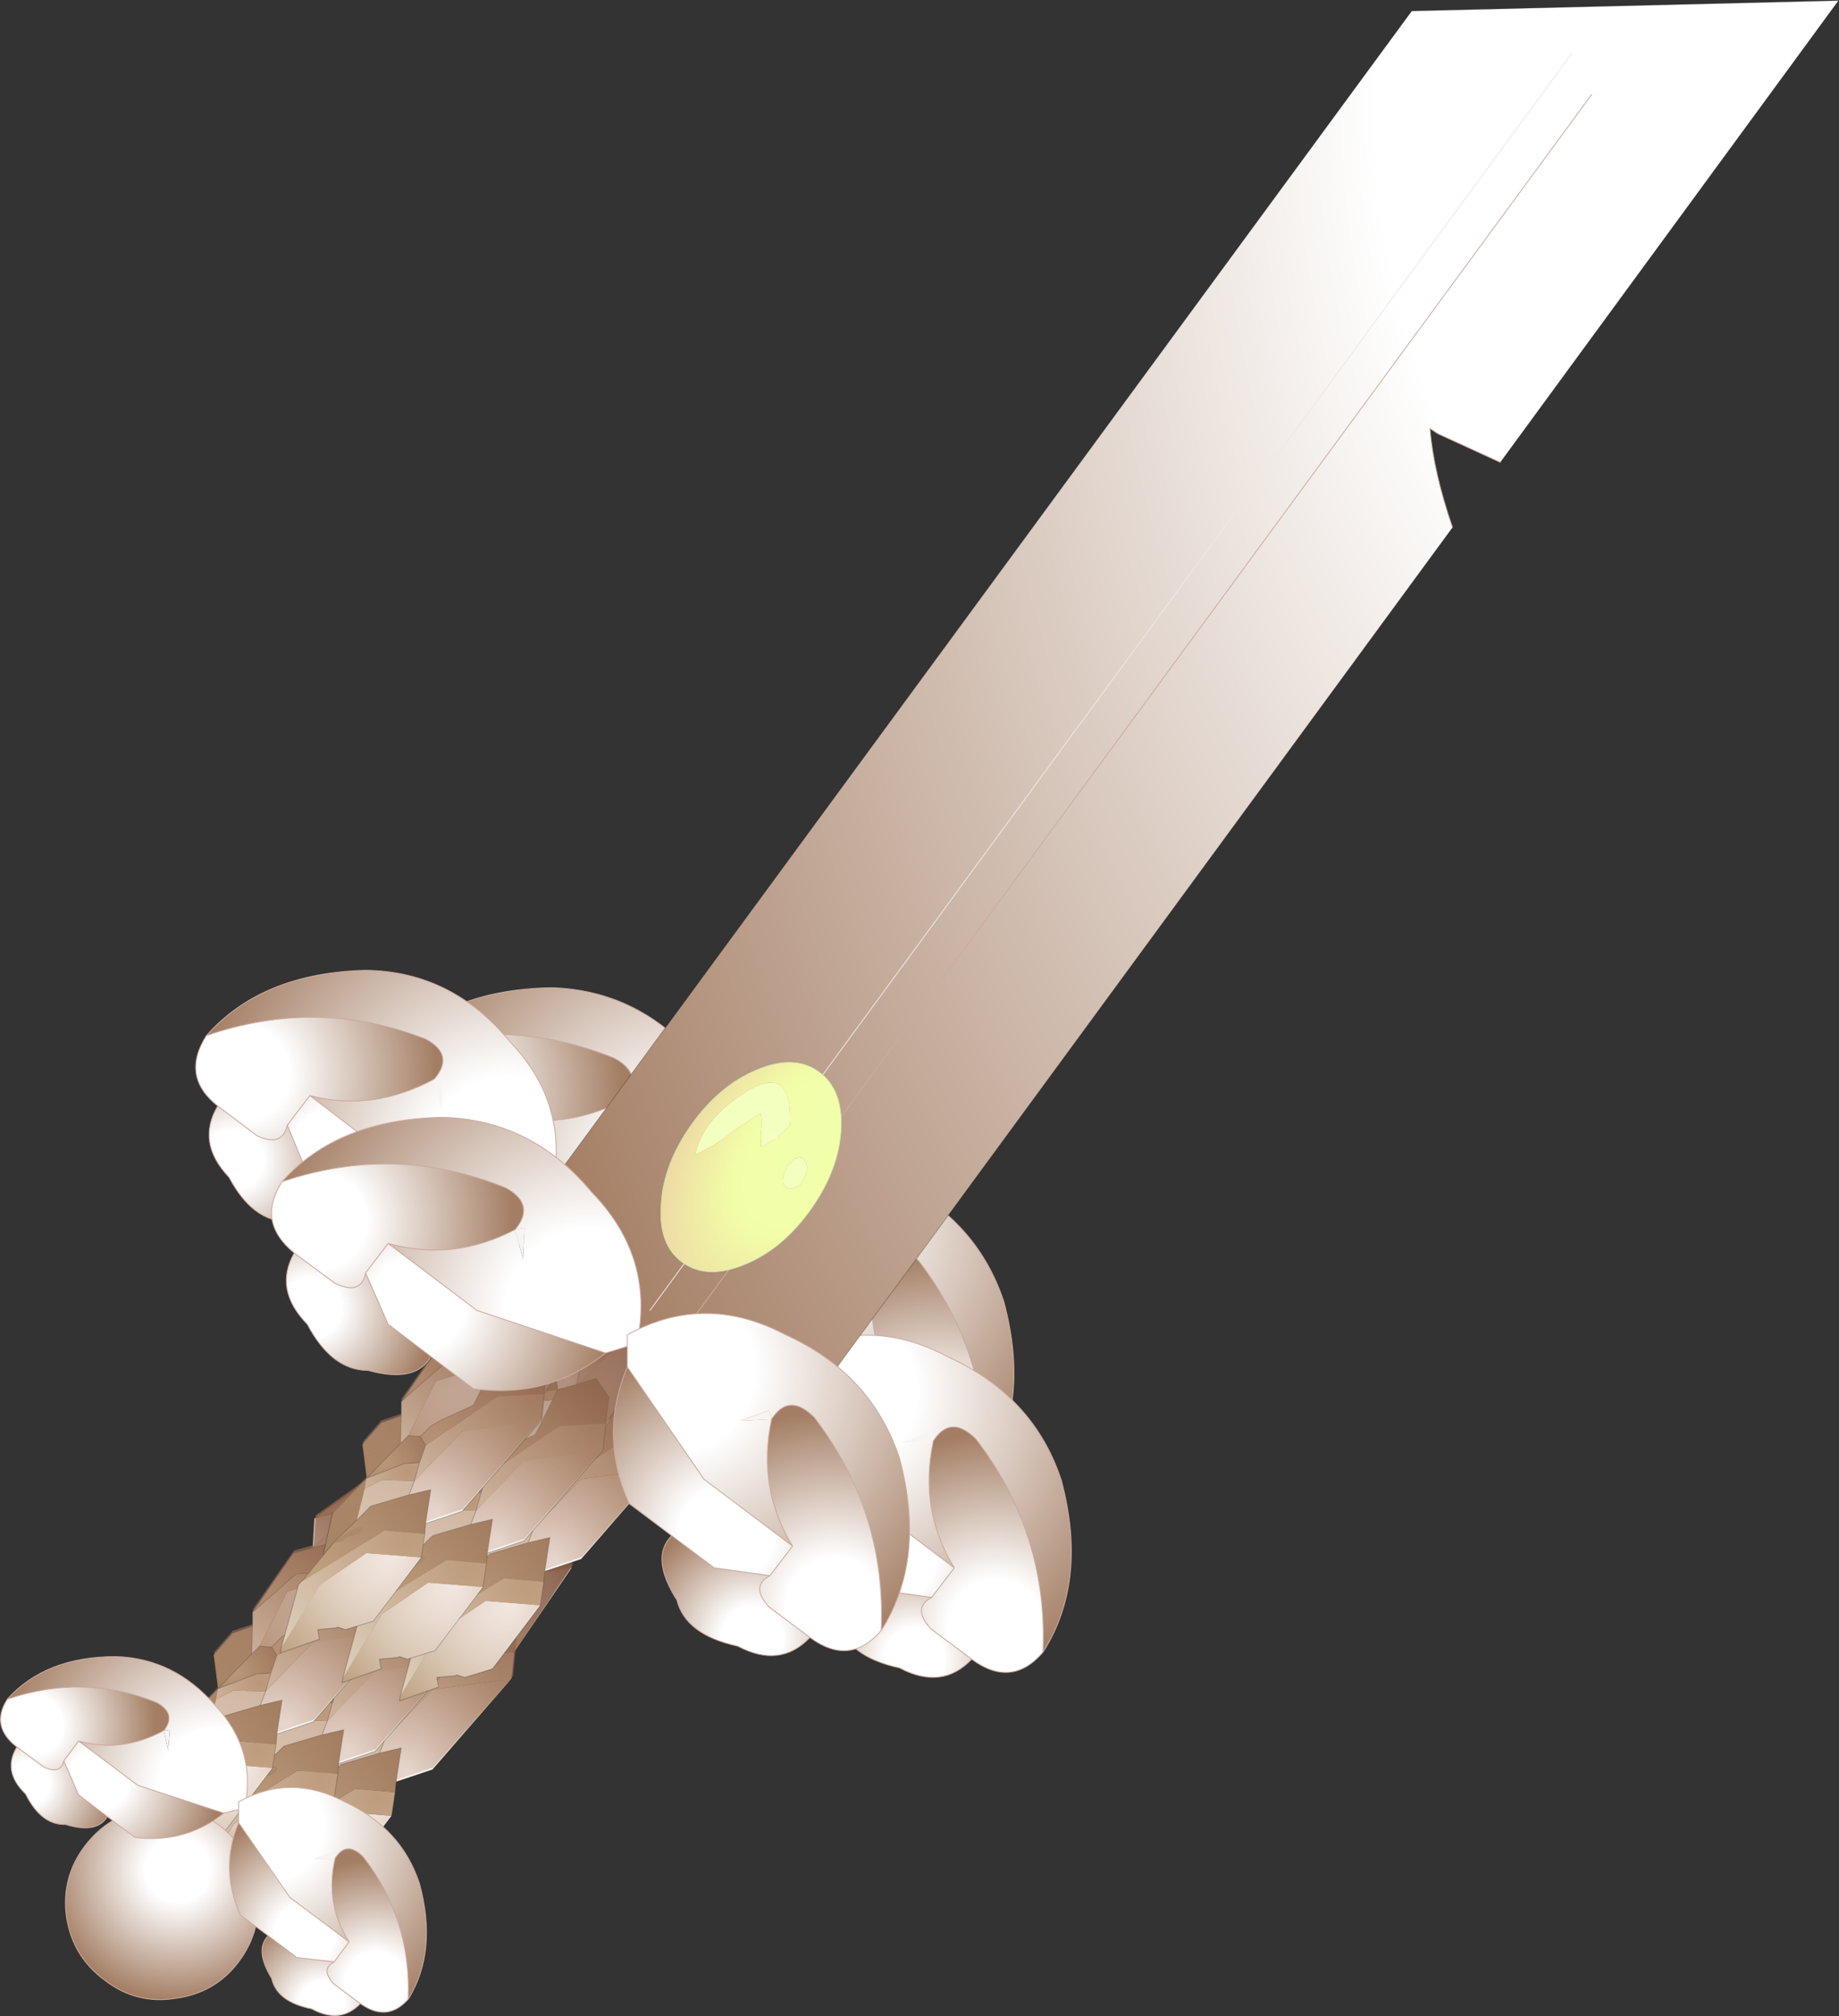 <?xml version="1.0" encoding="UTF-8"?>
<svg version="1.1" viewBox="0 0 105.74 115.89" xmlns="http://www.w3.org/2000/svg" xmlns:cc="http://creativecommons.org/ns#" xmlns:dc="http://purl.org/dc/elements/1.1/" xmlns:rdf="http://www.w3.org/1999/02/22-rdf-syntax-ns#" xmlns:xlink="http://www.w3.org/1999/xlink">
<rect x="0" y="0" width="105.74" height="115.89" fill="#333333" stroke="none"/>
<g transform="translate(-232.13 -151.02)">
<use transform="translate(246.55,237.65)" width="18.45" height="23.25" xlink:href="#i"/>
<use transform="matrix(-.143 -.072 .072 -.143 253.37 264.21)" width="55.05" height="180.6" xlink:href="#a"/>
<use transform="translate(243.25,236.6)" width="18.45" height="23.25" xlink:href="#h"/>
<use transform="matrix(-.143 -.072 .072 -.143 250.07 263.16)" width="55.05" height="180.6" xlink:href="#a"/>
<use transform="translate(239.7,234.9)" width="18.45" height="23.25" xlink:href="#g"/>
<use transform="matrix(-.143 -.072 .072 -.143 246.52 261.46)" width="55.05" height="180.6" xlink:href="#a"/>
<use transform="translate(255.1,225.55)" width="18.45" height="23.25" xlink:href="#f"/>
<use transform="matrix(-.143 -.072 .072 -.143 261.92 252.11)" width="55.05" height="180.6" xlink:href="#a"/>
<use transform="translate(235.9,206.8)" width="54.55" height="59.15" xlink:href="#e"/>
<use transform="matrix(-.143 -.072 .072 -.143 258.62 251.06)" width="55.05" height="180.6" xlink:href="#a"/>
<use transform="translate(248.25,151.05)" width="89.6" height="96.4" xlink:href="#d"/>
<use transform="matrix(-.143 -.072 .072 -.143 255.07 249.36)" width="55.05" height="180.6" xlink:href="#a"/>
<use transform="translate(232.15,215.25)" width="52.3" height="51.65" xlink:href="#c"/>
<use transform="matrix(.438 -.615 .615 .438 267.97 221.17)" width="17.85" height="11.15" xlink:href="#b"/>
</g>
<defs>
<g id="i" transform="translate(-246.55,-237.65)">
<path d="m254.65 255.4-2.75 3.65-1.6 0.5-0.45-0.15-0.1 0.05-1.05 0.1v0.05l0.1 0.5-2.25 0.8 0.05-0.3 2.25-3.65 2.65-1.8 3.15 0.25" fill="url(#ew)" fill-rule="evenodd"/>
<path d="m246.6 260.6 1-3.65 0.15-0.15 4.8-2.95 2.3 0.2-0.2 1.35-3.15-0.25-2.65 1.8-2.25 3.65" fill="url(#ev)" fill-rule="evenodd"/>
<path d="m251.25 253.9-0.25 0.15-0.05 0.05-0.6 0.15q-0.3 0.35-0.7 0.25 1.5-1.1 1.7-0.8l-0.1 0.2" fill="#a38261" fill-rule="evenodd"/>
<path d="m247.75 256.8 1.25-1.5 0.65-0.8 1.3-1.25 0.8-0.8 2.2-0.65 1.25-0.3-0.3 1.95-0.05 0.6-2.3-0.2-4.8 2.95m3.5-2.9 0.1-0.2q-0.2-0.3-1.7 0.8 0.4 0.1 0.7-0.25l0.6-0.15 0.05-0.05 0.25-0.15" fill="url(#cs)" fill-rule="evenodd"/>
<path d="m249 255.3 0.55-2.45 1.95-2-0.25-1.95 1.1-1.25 1.15-0.4-0.05 1.6-1.95 2-0.1 0.6-0.45 1.8-1.3 1.25-0.65 0.8" fill="#9d7c5a" fill-rule="evenodd"/>
<path d="m261.35 247.75-4.35 5-2.1 0.7 0.3-1.95-1.25 0.3 0.3-0.8 2.75-2.85 3.95-0.55 0.4 0.15" fill="url(#ch)" fill-rule="evenodd"/>
<path d="m250.95 253.25 0.45-1.8 1-0.5 1.85 0.05-0.3 0.8-2.2 0.65-0.8 0.8 0.05-0.05-0.05 0.05" fill="url(#bw)" fill-rule="evenodd"/>
<path d="m251.4 251.45 0.1-0.6 2.2-0.85 0.85-0.05-0.3 1.05-1.85-0.05-1 0.5" fill="url(#bl)" fill-rule="evenodd"/>
<path d="m251.5 250.85 1.95-2 0.45-0.45 0.7 0.05 0.3 0.5-0.35 1-0.85 0.05-2.2 0.85" fill="url(#ba)" fill-rule="evenodd"/>
<path d="m261.7 246-0.15 1.5-0.2 0.25-0.4-0.15-3.95 0.55-2.75 2.85 0.3-1.05 0.35-1 4.15-2.8 2.65-0.15" fill="url(#ap)" fill-rule="evenodd"/>
<path d="m254.9 248.95-0.3-0.5 0.6-0.6 0.6-0.35 1.85-0.85 1.3-2.6 1.1-0.3 1.1-0.35 0.75 1.1-0.2 1.5-2.65 0.15-4.15 2.8" fill="url(#ae)" fill-rule="evenodd"/>
<path d="m254.6 248.45-0.7-0.05 1.6-3.15 1.4-0.4 1.75-0.2-1 2-1.85 0.85-0.6 0.35-0.6 0.6" fill="url(#t)" fill-rule="evenodd"/>
<path d="m253.5 247.25v-0.8l2.5-2.2 2.95-0.2-0.3 0.6-1.75 0.2-1.4 0.4-1.6 3.15-0.45 0.45 0.05-1.6" fill="url(#eu)" fill-rule="evenodd"/>
<path d="m258.95 244.05-0.25-1.75-1.75 0.45 1.55-1.4 2 0.1-0.1 0.45-0.35 1.85-1.1 0.3" fill="url(#ej)" fill-rule="evenodd"/>
<path d="m256.95 242.75 0.1-1.7 2.7-0.75 1.55 0.05-0.75 0.55-0.05 0.55-2-0.1-1.55 1.4" fill="url(#dy)" fill-rule="evenodd"/>
<path d="m262 239.75 2.55-2.1 0.35 2.8-2.85 0.25-1.65 1.2 0.1-0.45 0.05-0.55 0.75-0.55 0.7-0.6" fill="url(#dn)" fill-rule="evenodd"/>
<path d="m253.5 246.45 2.35-3.4 1.1-0.3 1.75-0.45 0.25 1.75-2.95 0.2-2.5 2.2" fill="url(#dc)" fill-rule="evenodd"/>
<path d="m257.05 241.05 3.7-2.65 1.25 1.35-0.7 0.6-1.55-0.05-2.7 0.75" fill="url(#cx)" fill-rule="evenodd"/>
<path d="m265 241.15-3.3 4.85 0.2-1.5-0.75-1.1-1.1 0.35 2.35-2.2 2.6-0.4" fill="url(#cw)" fill-rule="evenodd"/>
<path d="m264.9 240.45 0.1 0.7-2.6 0.4-2.35 2.2 0.35-1.85 1.65-1.2 2.85-0.25" fill="url(#cv)" fill-rule="evenodd"/>
<path d="m254.65 255.4-2.75 3.65-1.6 0.5-0.45-0.15-0.1 0.05-1.05 0.1v0.05l0.1 0.5-2.25 0.8 0.05-0.3 1-3.65 0.15-0.15 1.25-1.5 0.55-2.45 1.95-2-0.25-1.95 1.1-1.25 1.15-0.4v-0.8l2.35-3.4 1.1-0.3 0.1-1.7 3.7-2.65 1.25 1.35 2.55-2.1 0.35 2.8 0.1 0.7-3.3 4.85-0.15 1.5-0.2 0.25-4.35 5-2.1 0.7-0.05 0.6-0.2 1.35m-5.65-0.1 0.65-0.8 1.3-1.25 0.05-0.05-0.05 0.05m0.55-2.4 1.95-2 0.05-1.6m0.45 4.55 1.25-0.3-0.3 1.95m-0.95-1.65 0.3-0.8 0.3-1.05-0.85 0.05-2.2 0.85m-0.5 2.35 0.75-0.75 2.2-0.65m0.65-3.35-0.7-0.05-0.45 0.45m1.1 1.1 0.35-1-0.3-0.5 0.6-0.6 0.6-0.35 1.85-0.85 1-2m0.3-0.6-0.25-1.75-1.75 0.45m3.55-1.3-0.1 0.45 1.65-1.2 2.85-0.25m-3.6-0.1-0.75 0.55-0.05 0.55m-1.55 2.6-2.95 0.2-2.5 2.2m7.8-6.1-1.55-0.05-2.7 0.75m1.9 3-0.3 0.6m3.05 1.35 0.2-1.5-0.75-1.1-1.1 0.35-1.1 0.3m3.05-4.3-0.7 0.6m-0.9 1.55-0.35 1.85" fill="none" stroke="#000" stroke-linecap="round" stroke-linejoin="round" stroke-opacity=".243" stroke-width=".05"/>
</g>
<radialGradient id="ew" cx="0" cy="0" r="819.2" gradientTransform="matrix(-.009 -.005 .005 -.009 253.05 255.25)" gradientUnits="userSpaceOnUse">
<stop stop-color="#fff" offset="0"/>
<stop stop-color="#bea282" offset="1"/>
</radialGradient>
<radialGradient id="ev" cx="0" cy="0" r="819.2" gradientTransform="matrix(-.01 -.005 .005 -.01 253.8 254.35)" gradientUnits="userSpaceOnUse">
<stop stop-color="#ba9c7a" offset="0"/>
<stop stop-color="#dcceba" offset=".988"/>
</radialGradient>
<radialGradient id="cs" cx="0" cy="0" r="819.2" gradientTransform="matrix(-.009 -.004 .004 -.009 248.6 256.05)" gradientUnits="userSpaceOnUse">
<stop stop-color="#ba9c7a" offset=".02"/>
<stop stop-color="#926f4e" offset="1"/>
</radialGradient>
<radialGradient id="ch" cx="0" cy="0" r="819.2" gradientTransform="matrix(-.008 -.004 .004 -.008 255.55 252.8)" gradientUnits="userSpaceOnUse">
<stop stop-color="#fff" offset="0"/>
<stop stop-color="#bea282" offset="1"/>
</radialGradient>
<radialGradient id="bw" cx="0" cy="0" r="819.2" gradientTransform="matrix(-.006 -.003 .003 -.006 253.1 251.4)" gradientUnits="userSpaceOnUse">
<stop stop-color="#dcceba" offset=".565"/>
<stop stop-color="#bea282" offset="1"/>
</radialGradient>
<radialGradient id="bl" cx="0" cy="0" r="819.2" gradientTransform="matrix(-.004 -.002 .002 -.004 253.85 250.5)" gradientUnits="userSpaceOnUse">
<stop stop-color="#ba9c7a" offset="0"/>
<stop stop-color="#dcceba" offset=".988"/>
</radialGradient>
<radialGradient id="ba" cx="0" cy="0" r="819.2" gradientTransform="matrix(-.003 -.001 .001 -.003 252.5 249.85)" gradientUnits="userSpaceOnUse">
<stop stop-color="#ba9c7a" offset=".02"/>
<stop stop-color="#926f4e" offset="1"/>
</radialGradient>
<radialGradient id="ap" cx="0" cy="0" r="819.2" gradientTransform="matrix(-.009 -.004 .004 -.009 261 246.55)" gradientUnits="userSpaceOnUse">
<stop stop-color="#ba9c7a" offset="0"/>
<stop stop-color="#dcceba" offset=".988"/>
</radialGradient>
<radialGradient id="ae" cx="0" cy="0" r="819.2" gradientTransform="matrix(-.008 -.004 .004 -.008 255.45 248.35)" gradientUnits="userSpaceOnUse">
<stop stop-color="#ba9c7a" offset=".02"/>
<stop stop-color="#926f4e" offset="1"/>
</radialGradient>
<radialGradient id="t" cx="0" cy="0" r="819.2" gradientTransform="matrix(-.006 -.003 .003 -.006 257.75 244.75)" gradientUnits="userSpaceOnUse">
<stop stop-color="#fff" offset="0"/>
<stop stop-color="#bea282" offset="1"/>
</radialGradient>
<radialGradient id="eu" cx="0" cy="0" r="819.2" gradientTransform="matrix(-.007 -.004 .004 -.007 258.1 244.45)" gradientUnits="userSpaceOnUse">
<stop stop-color="#ba9c7a" offset="0"/>
<stop stop-color="#dcceba" offset=".988"/>
</radialGradient>
<radialGradient id="ej" cx="0" cy="0" r="819.2" gradientTransform="matrix(-.003 -.001 .001 -.003 259.4 243.25)" gradientUnits="userSpaceOnUse">
<stop stop-color="#fff" offset="0"/>
<stop stop-color="#bea282" offset="1"/>
</radialGradient>
<radialGradient id="dy" cx="0" cy="0" r="819.2" gradientTransform="matrix(-.004 -.002 .002 -.004 260.15 240.7)" gradientUnits="userSpaceOnUse">
<stop stop-color="#ba9c7a" offset="0"/>
<stop stop-color="#dcceba" offset=".988"/>
</radialGradient>
<radialGradient id="dn" cx="0" cy="0" r="819.2" gradientTransform="matrix(-.006 -.003 .003 -.006 260.75 241.15)" gradientUnits="userSpaceOnUse">
<stop stop-color="#ba9c7a" offset=".02"/>
<stop stop-color="#926f4e" offset="1"/>
</radialGradient>
<radialGradient id="dc" cx="0" cy="0" r="819.2" gradientTransform="matrix(-.006 -.003 .003 -.006 254.5 245.25)" gradientUnits="userSpaceOnUse">
<stop stop-color="#ba9c7a" offset=".02"/>
<stop stop-color="#926f4e" offset="1"/>
</radialGradient>
<radialGradient id="cx" cx="0" cy="0" r="819.2" gradientTransform="matrix(-.004 -.002 .002 -.004 258.3 240.4)" gradientUnits="userSpaceOnUse">
<stop stop-color="#ba9c7a" offset=".02"/>
<stop stop-color="#926f4e" offset="1"/>
</radialGradient>
<radialGradient id="cw" cx="0" cy="0" r="819.2" gradientTransform="matrix(-.005 -.003 .003 -.005 263.7 241.35)" gradientUnits="userSpaceOnUse">
<stop stop-color="#fff" offset="0"/>
<stop stop-color="#bea282" offset="1"/>
</radialGradient>
<radialGradient id="cv" cx="0" cy="0" r="819.2" gradientTransform="matrix(-.006 -.003 .003 -.006 264.4 240.5)" gradientUnits="userSpaceOnUse">
<stop stop-color="#ba9c7a" offset="0"/>
<stop stop-color="#dcceba" offset=".988"/>
</radialGradient>
<g id="a" transform="translate(27.55,90.3)">
<path d="m-4.6-64.95 7.25-7.4 3.35-0.3 0.35-0.5q2.5-2.5 5.5-3.8-0.1 0-0.1-0.05l-1.9-2.65 10.4-10.65 5 25-3.25 13.3 3.75 15.2-5.25 16.65 7 10.35-2.5 9.75-5.4 5.4 2.4 4.85-3.75 25.5-5.4 4.85v0.05l4.15 9.85-13.35 25.2-10.65-4.15-8.35 18.8-12.2-18.2 4.65-36.45-3.4-8.85 10.9-42.2 9.6-9.8-3.95-11.6 5.15-28.15" fill="url(#cu)" fill-rule="evenodd"/>
</g>
<radialGradient id="cu" cx="0" cy="0" r="819.2" gradientTransform="matrix(.213 0 0 .213 17.75 -81.3)" gradientUnits="userSpaceOnUse">
<stop stop-color="#e9bea8" stop-opacity="0" offset="0"/>
<stop stop-color="#734832" offset="1"/>
</radialGradient>
<g id="h" transform="translate(-243.25,-236.6)">
<path d="m251.35 254.35-2.75 3.65-1.6 0.5-0.45-0.15-0.1 0.05-1.05 0.1v0.05l0.1 0.5-2.25 0.8 0.05-0.3 2.25-3.65 2.65-1.8 3.15 0.25" fill="url(#ct)" fill-rule="evenodd"/>
<path d="m243.3 259.55 1-3.65 0.15-0.15 4.8-2.95 2.3 0.2-0.2 1.35-3.15-0.25-2.65 1.8-2.25 3.65" fill="url(#cr)" fill-rule="evenodd"/>
<path d="m247.95 252.85-0.25 0.15-0.05 0.05-0.6 0.15-0.7 0.25q1.5-1.1 1.7-0.8l-0.1 0.2" fill="#a38261" fill-rule="evenodd"/>
<path d="m244.45 255.75 1.25-1.5 0.65-0.8 1.3-1.25 0.8-0.8 2.2-0.65 1.25-0.3-0.3 1.95-0.05 0.6-2.3-0.2-4.8 2.95m3.5-2.9 0.1-0.2q-0.2-0.3-1.7 0.8l0.7-0.25 0.6-0.15 0.05-0.05 0.25-0.15" fill="url(#cq)" fill-rule="evenodd"/>
<path d="m245.7 254.25 0.55-2.45 1.95-2-0.25-1.95 1.1-1.25 1.15-0.4-0.05 1.6-1.95 2-0.1 0.6-0.45 1.8-1.3 1.25-0.65 0.8" fill="#9d7c5a" fill-rule="evenodd"/>
<path d="m258.05 246.7-4.35 5-2.1 0.7 0.3-1.95-1.25 0.3 0.3-0.8 2.75-2.85 3.95-0.55 0.4 0.15" fill="url(#cp)" fill-rule="evenodd"/>
<path d="m247.65 252.2 0.45-1.8 1-0.5 1.85 0.05-0.3 0.8-2.2 0.65-0.8 0.8 0.05-0.05-0.05 0.05" fill="url(#co)" fill-rule="evenodd"/>
<path d="m248.1 250.4 0.1-0.6 2.2-0.85 0.85-0.05-0.3 1.05-1.85-0.05-1 0.5" fill="url(#cn)" fill-rule="evenodd"/>
<path d="m248.2 249.8 1.95-2 0.45-0.45 0.7 0.05 0.3 0.5-0.35 1-0.85 0.05-2.2 0.85" fill="url(#cm)" fill-rule="evenodd"/>
<path d="m258.4 244.95-0.15 1.5-0.2 0.25-0.4-0.15-3.95 0.55-2.75 2.85 0.3-1.05 0.35-1 4.15-2.8 2.65-0.15" fill="url(#cl)" fill-rule="evenodd"/>
<path d="m251.3 247.4 0.6-0.6 0.6-0.35 1.85-0.85 1.3-2.6 1.1-0.3 1.1-0.35 0.75 1.1-0.2 1.5-2.65 0.15-4.15 2.8-0.3-0.5" fill="url(#ck)" fill-rule="evenodd"/>
<path d="m255.35 243.6-1 2-1.85 0.85-0.6 0.35-0.6 0.6-0.7-0.05 1.6-3.15 1.4-0.4 1.75-0.2" fill="url(#cj)" fill-rule="evenodd"/>
<path d="m250.2 246.2v-0.8l2.5-2.2 2.95-0.2-0.3 0.6-1.75 0.2-1.4 0.4-1.6 3.15-0.45 0.45 0.05-1.6" fill="url(#ci)" fill-rule="evenodd"/>
<path d="m256.75 242.7-1.1 0.3-0.25-1.75-1.75 0.45 1.55-1.4 2 0.1-0.1 0.45-0.35 1.85" fill="url(#cg)" fill-rule="evenodd"/>
<path d="m253.65 241.7 0.1-1.7 2.7-0.75 1.55 0.05-0.75 0.55-0.05 0.55-2-0.1-1.55 1.4" fill="url(#cf)" fill-rule="evenodd"/>
<path d="m258.7 238.7 2.55-2.1 0.35 2.8-2.85 0.25-1.65 1.2 0.1-0.45 0.05-0.55 0.75-0.55 0.7-0.6" fill="url(#ce)" fill-rule="evenodd"/>
<path d="m250.2 245.4 2.35-3.4 1.1-0.3 1.75-0.45 0.25 1.75-2.95 0.2-2.5 2.2" fill="url(#cd)" fill-rule="evenodd"/>
<path d="m253.75 240 3.7-2.65 1.25 1.35-0.7 0.6-1.55-0.05-2.7 0.75" fill="url(#cc)" fill-rule="evenodd"/>
<path d="m261.7 240.1-3.3 4.85 0.2-1.5-0.75-1.1-1.1 0.35 2.35-2.2 2.6-0.4" fill="url(#cb)" fill-rule="evenodd"/>
<path d="m261.6 239.4 0.1 0.7-2.6 0.4-2.35 2.2 0.35-1.85 1.65-1.2 2.85-0.25" fill="url(#ca)" fill-rule="evenodd"/>
<path d="m251.35 254.35-2.75 3.65-1.6 0.5-0.45-0.15-0.1 0.05-1.05 0.1v0.05l0.1 0.5-2.25 0.8 0.05-0.3 1-3.65 0.15-0.15 1.25-1.5 0.55-2.45 1.95-2-0.25-1.95 1.1-1.25 1.15-0.4v-0.8l2.35-3.4 1.1-0.3 0.1-1.7 3.7-2.65 1.25 1.35 2.55-2.1 0.35 2.8 0.1 0.7-3.3 4.85-0.15 1.5-0.2 0.25-4.35 5-2.1 0.7-0.05 0.6-0.2 1.35m-5.65-0.1 0.65-0.8 1.3-1.25 0.8-0.8 2.2-0.65 0.3-0.8 0.3-1.05-0.85 0.05-2.2 0.85 1.95-2 0.05-1.6m-2.5 5.95-0.05 0.05m3-1.45 1.25-0.3-0.3 1.95m3.75-8.8-1 2-1.85 0.85-0.6 0.35-0.6 0.6 0.3 0.5m6.8-2.95 0.2-1.5-0.75-1.1-1.1 0.35-1.1 0.3-0.3 0.6m-4.75 3.75 0.7 0.05m-0.05 1.5 0.35-1m-1-0.55-0.45 0.45m7.85-8.5-0.75 0.55-0.05 0.55-0.1 0.45 1.65-1.2 2.85-0.25m-5.95 3.6-0.25-1.75-1.75 0.45m4.35-2.4-1.55-0.05-2.7 0.75m1.9 3-2.95 0.2-2.5 2.2m6.9-4.55-0.35 1.85m1.95-4-0.7 0.6" fill="none" stroke="#000" stroke-linecap="round" stroke-linejoin="round" stroke-opacity=".243" stroke-width=".05"/>
</g>
<radialGradient id="ct" cx="0" cy="0" r="819.2" gradientTransform="matrix(-.009 -.005 .005 -.009 249.75 254.2)" gradientUnits="userSpaceOnUse">
<stop stop-color="#fff" offset="0"/>
<stop stop-color="#bea282" offset="1"/>
</radialGradient>
<radialGradient id="cr" cx="0" cy="0" r="819.2" gradientTransform="matrix(-.01 -.005 .005 -.01 250.5 253.3)" gradientUnits="userSpaceOnUse">
<stop stop-color="#ba9c7a" offset="0"/>
<stop stop-color="#dcceba" offset=".988"/>
</radialGradient>
<radialGradient id="cq" cx="0" cy="0" r="819.2" gradientTransform="matrix(-.009 -.004 .004 -.009 245.3 255)" gradientUnits="userSpaceOnUse">
<stop stop-color="#ba9c7a" offset=".02"/>
<stop stop-color="#926f4e" offset="1"/>
</radialGradient>
<radialGradient id="cp" cx="0" cy="0" r="819.2" gradientTransform="matrix(-.008 -.004 .004 -.008 252.25 251.75)" gradientUnits="userSpaceOnUse">
<stop stop-color="#fff" offset="0"/>
<stop stop-color="#bea282" offset="1"/>
</radialGradient>
<radialGradient id="co" cx="0" cy="0" r="819.2" gradientTransform="matrix(-.006 -.003 .003 -.006 249.8 250.35)" gradientUnits="userSpaceOnUse">
<stop stop-color="#dcceba" offset=".565"/>
<stop stop-color="#bea282" offset="1"/>
</radialGradient>
<radialGradient id="cn" cx="0" cy="0" r="819.2" gradientTransform="matrix(-.004 -.002 .002 -.004 250.55 249.45)" gradientUnits="userSpaceOnUse">
<stop stop-color="#ba9c7a" offset="0"/>
<stop stop-color="#dcceba" offset=".988"/>
</radialGradient>
<radialGradient id="cm" cx="0" cy="0" r="819.2" gradientTransform="matrix(-.003 -.001 .001 -.003 249.2 248.8)" gradientUnits="userSpaceOnUse">
<stop stop-color="#ba9c7a" offset=".02"/>
<stop stop-color="#926f4e" offset="1"/>
</radialGradient>
<radialGradient id="cl" cx="0" cy="0" r="819.2" gradientTransform="matrix(-.009 -.004 .004 -.009 257.7 245.5)" gradientUnits="userSpaceOnUse">
<stop stop-color="#ba9c7a" offset="0"/>
<stop stop-color="#dcceba" offset=".988"/>
</radialGradient>
<radialGradient id="ck" cx="0" cy="0" r="819.2" gradientTransform="matrix(-.008 -.004 .004 -.008 252.15 247.3)" gradientUnits="userSpaceOnUse">
<stop stop-color="#ba9c7a" offset=".02"/>
<stop stop-color="#926f4e" offset="1"/>
</radialGradient>
<radialGradient id="cj" cx="0" cy="0" r="819.2" gradientTransform="matrix(-.006 -.003 .003 -.006 254.45 243.7)" gradientUnits="userSpaceOnUse">
<stop stop-color="#fff" offset="0"/>
<stop stop-color="#bea282" offset="1"/>
</radialGradient>
<radialGradient id="ci" cx="0" cy="0" r="819.2" gradientTransform="matrix(-.007 -.004 .004 -.007 254.8 243.4)" gradientUnits="userSpaceOnUse">
<stop stop-color="#ba9c7a" offset="0"/>
<stop stop-color="#dcceba" offset=".988"/>
</radialGradient>
<radialGradient id="cg" cx="0" cy="0" r="819.2" gradientTransform="matrix(-.003 -.001 .001 -.003 256.1 242.2)" gradientUnits="userSpaceOnUse">
<stop stop-color="#fff" offset="0"/>
<stop stop-color="#bea282" offset="1"/>
</radialGradient>
<radialGradient id="cf" cx="0" cy="0" r="819.2" gradientTransform="matrix(-.004 -.002 .002 -.004 256.85 239.65)" gradientUnits="userSpaceOnUse">
<stop stop-color="#ba9c7a" offset="0"/>
<stop stop-color="#dcceba" offset=".988"/>
</radialGradient>
<radialGradient id="ce" cx="0" cy="0" r="819.2" gradientTransform="matrix(-.006 -.003 .003 -.006 257.45 240.1)" gradientUnits="userSpaceOnUse">
<stop stop-color="#ba9c7a" offset=".02"/>
<stop stop-color="#926f4e" offset="1"/>
</radialGradient>
<radialGradient id="cd" cx="0" cy="0" r="819.2" gradientTransform="matrix(-.006 -.003 .003 -.006 251.2 244.2)" gradientUnits="userSpaceOnUse">
<stop stop-color="#ba9c7a" offset=".02"/>
<stop stop-color="#926f4e" offset="1"/>
</radialGradient>
<radialGradient id="cc" cx="0" cy="0" r="819.2" gradientTransform="matrix(-.004 -.002 .002 -.004 255 239.35)" gradientUnits="userSpaceOnUse">
<stop stop-color="#ba9c7a" offset=".02"/>
<stop stop-color="#926f4e" offset="1"/>
</radialGradient>
<radialGradient id="cb" cx="0" cy="0" r="819.2" gradientTransform="matrix(-.005 -.003 .003 -.005 260.4 240.3)" gradientUnits="userSpaceOnUse">
<stop stop-color="#fff" offset="0"/>
<stop stop-color="#bea282" offset="1"/>
</radialGradient>
<radialGradient id="ca" cx="0" cy="0" r="819.2" gradientTransform="matrix(-.006 -.003 .003 -.006 261.1 239.45)" gradientUnits="userSpaceOnUse">
<stop stop-color="#ba9c7a" offset="0"/>
<stop stop-color="#dcceba" offset=".988"/>
</radialGradient>
<g id="g" transform="translate(-239.7,-234.9)">
<path d="m247.8 252.65-2.75 3.65-1.6 0.5-0.45-0.15-0.1 0.05-1.05 0.1v0.05l0.1 0.5-2.25 0.8 0.05-0.3 2.25-3.65 2.65-1.8 3.15 0.25" fill="url(#bz)" fill-rule="evenodd"/>
<path d="m239.75 257.85 1-3.65 0.15-0.15 4.8-2.95 2.3 0.2-0.2 1.35-3.15-0.25-2.65 1.8-2.25 3.65" fill="url(#by)" fill-rule="evenodd"/>
<path d="m244.4 251.15-0.25 0.15-0.05 0.05-0.6 0.15q-0.3 0.35-0.7 0.25 1.5-1.1 1.7-0.8l-0.1 0.2" fill="#a38261" fill-rule="evenodd"/>
<path d="m240.9 254.05 1.25-1.5 0.65-0.8 1.3-1.25 0.8-0.8 2.2-0.65 1.25-0.3-0.3 1.95-0.05 0.6-2.3-0.2-4.8 2.95m3.5-2.9 0.1-0.2q-0.2-0.3-1.7 0.8 0.4 0.1 0.7-0.25l0.6-0.15 0.05-0.05 0.25-0.15" fill="url(#bx)" fill-rule="evenodd"/>
<path d="m242.15 252.55 0.55-2.45 1.95-2-0.25-1.95 1.1-1.25 1.15-0.4-0.05 1.6-1.95 2-0.1 0.6-0.45 1.8-1.3 1.25-0.65 0.8" fill="#9d7c5a" fill-rule="evenodd"/>
<path d="m254.5 245-4.35 5-2.1 0.7 0.3-1.95-1.25 0.3 0.3-0.8 2.75-2.85 3.95-0.55 0.4 0.15" fill="url(#bv)" fill-rule="evenodd"/>
<path d="m244.1 250.5 0.45-1.8 1-0.5 1.85 0.05-0.3 0.8-2.2 0.65-0.8 0.8 0.05-0.05-0.05 0.05" fill="url(#bu)" fill-rule="evenodd"/>
<path d="m244.55 248.7 0.1-0.6 2.2-0.85 0.85-0.05-0.3 1.05-1.85-0.05-1 0.5" fill="url(#bt)" fill-rule="evenodd"/>
<path d="m244.65 248.1 1.95-2 0.45-0.45 0.7 0.05 0.3 0.5-0.35 1-0.85 0.05-2.2 0.85" fill="url(#bs)" fill-rule="evenodd"/>
<path d="m254.85 243.25-0.15 1.5-0.2 0.25-0.4-0.15-3.95 0.55-2.75 2.85 0.3-1.05 0.35-1 4.15-2.8 2.65-0.15" fill="url(#br)" fill-rule="evenodd"/>
<path d="m248.05 246.2-0.3-0.5 0.6-0.6 0.6-0.35 1.85-0.85 1.3-2.6 1.1-0.3 1.1-0.35 0.75 1.1-0.2 1.5-2.65 0.15-4.15 2.8" fill="url(#bq)" fill-rule="evenodd"/>
<path d="m247.75 245.7-0.7-0.05 1.6-3.15 1.4-0.4 1.75-0.2-1 2-1.85 0.85-0.6 0.35-0.6 0.6" fill="url(#bp)" fill-rule="evenodd"/>
<path d="m246.65 244.5v-0.8l2.5-2.2 2.95-0.2-0.3 0.6-1.75 0.2-1.4 0.4-1.6 3.15-0.45 0.45 0.05-1.6" fill="url(#bo)" fill-rule="evenodd"/>
<path d="m252.1 241.3-0.25-1.75-1.75 0.45 1.55-1.4 2 0.1-0.1 0.45-0.35 1.85-1.1 0.3" fill="url(#bn)" fill-rule="evenodd"/>
<path d="m250.1 240 0.1-1.7 2.7-0.75 1.55 0.05-0.75 0.55-0.05 0.55-2-0.1-1.55 1.4" fill="url(#bm)" fill-rule="evenodd"/>
<path d="m255.15 237 2.55-2.1 0.35 2.8-2.85 0.25-1.65 1.2 0.1-0.45 0.05-0.55 0.75-0.55 0.7-0.6" fill="url(#bk)" fill-rule="evenodd"/>
<path d="m246.65 243.7 2.35-3.4 1.1-0.3 1.75-0.45 0.25 1.75-2.95 0.2-2.5 2.2" fill="url(#bj)" fill-rule="evenodd"/>
<path d="m250.2 238.3 3.7-2.65 1.25 1.35-0.7 0.6-1.55-0.05-2.7 0.75" fill="url(#bi)" fill-rule="evenodd"/>
<path d="m258.15 238.4-3.3 4.85 0.2-1.5-0.75-1.1-1.1 0.35 2.35-2.2 2.6-0.4" fill="url(#bh)" fill-rule="evenodd"/>
<path d="m258.05 237.7 0.1 0.7-2.6 0.4-2.35 2.2 0.35-1.85 1.65-1.2 2.85-0.25" fill="url(#bg)" fill-rule="evenodd"/>
<path d="m247.8 252.65-2.75 3.65-1.6 0.5-0.45-0.15-0.1 0.05-1.05 0.1v0.05l0.1 0.5-2.25 0.8 0.05-0.3 1-3.65 0.15-0.15 1.25-1.5 0.55-2.45 1.95-2-0.25-1.95 1.1-1.25 1.15-0.4v-0.8l2.35-3.4 1.1-0.3 0.1-1.7 3.7-2.65 1.25 1.35 2.55-2.1 0.35 2.8 0.1 0.7-3.3 4.85-0.15 1.5-0.2 0.25-4.35 5-2.1 0.7-0.05 0.6-0.2 1.35m-5.65-0.1 0.65-0.8 1.3-1.25 0.05-0.05-0.05 0.05m0.55-2.4 1.95-2 0.05-1.6m0.45 4.55 1.25-0.3-0.3 1.95m-0.95-1.65 0.3-0.8 0.3-1.05-0.85 0.05-2.2 0.85m-0.5 2.35 0.75-0.75 2.2-0.65m0.65-3.35-0.7-0.05-0.45 0.45m1.1 1.1 0.35-1-0.3-0.5 0.6-0.6 0.6-0.35 1.85-0.85 1-2m0.3-0.6-0.25-1.75-1.75 0.45m4.35-2.4-0.75 0.55-0.05 0.55-0.1 0.45 1.65-1.2 2.85-0.25m-5.95 3.6-2.95 0.2-2.5 2.2m7.8-6.1-1.55-0.05-2.7 0.75m1.9 3-0.3 0.6m3.05 1.35 0.2-1.5-0.75-1.1-1.1 0.35-1.1 0.3m3.05-4.3-0.7 0.6m-0.9 1.55-0.35 1.85" fill="none" stroke="#000" stroke-linecap="round" stroke-linejoin="round" stroke-opacity=".243" stroke-width=".05"/>
</g>
<radialGradient id="bz" cx="0" cy="0" r="819.2" gradientTransform="matrix(-.009 -.005 .005 -.009 246.2 252.5)" gradientUnits="userSpaceOnUse">
<stop stop-color="#fff" offset="0"/>
<stop stop-color="#bea282" offset="1"/>
</radialGradient>
<radialGradient id="by" cx="0" cy="0" r="819.2" gradientTransform="matrix(-.01 -.005 .005 -.01 246.95 251.6)" gradientUnits="userSpaceOnUse">
<stop stop-color="#ba9c7a" offset="0"/>
<stop stop-color="#dcceba" offset=".988"/>
</radialGradient>
<radialGradient id="bx" cx="0" cy="0" r="819.2" gradientTransform="matrix(-.009 -.004 .004 -.009 241.75 253.3)" gradientUnits="userSpaceOnUse">
<stop stop-color="#ba9c7a" offset=".02"/>
<stop stop-color="#926f4e" offset="1"/>
</radialGradient>
<radialGradient id="bv" cx="0" cy="0" r="819.2" gradientTransform="matrix(-.008 -.004 .004 -.008 248.7 250.05)" gradientUnits="userSpaceOnUse">
<stop stop-color="#fff" offset="0"/>
<stop stop-color="#bea282" offset="1"/>
</radialGradient>
<radialGradient id="bu" cx="0" cy="0" r="819.2" gradientTransform="matrix(-.006 -.003 .003 -.006 246.25 248.65)" gradientUnits="userSpaceOnUse">
<stop stop-color="#dcceba" offset=".565"/>
<stop stop-color="#bea282" offset="1"/>
</radialGradient>
<radialGradient id="bt" cx="0" cy="0" r="819.2" gradientTransform="matrix(-.004 -.002 .002 -.004 247 247.75)" gradientUnits="userSpaceOnUse">
<stop stop-color="#ba9c7a" offset="0"/>
<stop stop-color="#dcceba" offset=".988"/>
</radialGradient>
<radialGradient id="bs" cx="0" cy="0" r="819.2" gradientTransform="matrix(-.003 -.001 .001 -.003 245.65 247.1)" gradientUnits="userSpaceOnUse">
<stop stop-color="#ba9c7a" offset=".02"/>
<stop stop-color="#926f4e" offset="1"/>
</radialGradient>
<radialGradient id="br" cx="0" cy="0" r="819.2" gradientTransform="matrix(-.009 -.004 .004 -.009 254.15 243.8)" gradientUnits="userSpaceOnUse">
<stop stop-color="#ba9c7a" offset="0"/>
<stop stop-color="#dcceba" offset=".988"/>
</radialGradient>
<radialGradient id="bq" cx="0" cy="0" r="819.2" gradientTransform="matrix(-.008 -.004 .004 -.008 248.6 245.6)" gradientUnits="userSpaceOnUse">
<stop stop-color="#ba9c7a" offset=".02"/>
<stop stop-color="#926f4e" offset="1"/>
</radialGradient>
<radialGradient id="bp" cx="0" cy="0" r="819.2" gradientTransform="matrix(-.006 -.003 .003 -.006 250.9 242)" gradientUnits="userSpaceOnUse">
<stop stop-color="#fff" offset="0"/>
<stop stop-color="#bea282" offset="1"/>
</radialGradient>
<radialGradient id="bo" cx="0" cy="0" r="819.2" gradientTransform="matrix(-.007 -.004 .004 -.007 251.25 241.7)" gradientUnits="userSpaceOnUse">
<stop stop-color="#ba9c7a" offset="0"/>
<stop stop-color="#dcceba" offset=".988"/>
</radialGradient>
<radialGradient id="bn" cx="0" cy="0" r="819.2" gradientTransform="matrix(-.003 -.001 .001 -.003 252.55 240.5)" gradientUnits="userSpaceOnUse">
<stop stop-color="#fff" offset="0"/>
<stop stop-color="#bea282" offset="1"/>
</radialGradient>
<radialGradient id="bm" cx="0" cy="0" r="819.2" gradientTransform="matrix(-.004 -.002 .002 -.004 253.3 237.95)" gradientUnits="userSpaceOnUse">
<stop stop-color="#ba9c7a" offset="0"/>
<stop stop-color="#dcceba" offset=".988"/>
</radialGradient>
<radialGradient id="bk" cx="0" cy="0" r="819.2" gradientTransform="matrix(-.006 -.003 .003 -.006 253.9 238.4)" gradientUnits="userSpaceOnUse">
<stop stop-color="#ba9c7a" offset=".02"/>
<stop stop-color="#926f4e" offset="1"/>
</radialGradient>
<radialGradient id="bj" cx="0" cy="0" r="819.2" gradientTransform="matrix(-.006 -.003 .003 -.006 247.65 242.5)" gradientUnits="userSpaceOnUse">
<stop stop-color="#ba9c7a" offset=".02"/>
<stop stop-color="#926f4e" offset="1"/>
</radialGradient>
<radialGradient id="bi" cx="0" cy="0" r="819.2" gradientTransform="matrix(-.004 -.002 .002 -.004 251.45 237.65)" gradientUnits="userSpaceOnUse">
<stop stop-color="#ba9c7a" offset=".02"/>
<stop stop-color="#926f4e" offset="1"/>
</radialGradient>
<radialGradient id="bh" cx="0" cy="0" r="819.2" gradientTransform="matrix(-.005 -.003 .003 -.005 256.85 238.6)" gradientUnits="userSpaceOnUse">
<stop stop-color="#fff" offset="0"/>
<stop stop-color="#bea282" offset="1"/>
</radialGradient>
<radialGradient id="bg" cx="0" cy="0" r="819.2" gradientTransform="matrix(-.006 -.003 .003 -.006 257.55 237.75)" gradientUnits="userSpaceOnUse">
<stop stop-color="#ba9c7a" offset="0"/>
<stop stop-color="#dcceba" offset=".988"/>
</radialGradient>
<g id="f" transform="translate(-255.1,-225.55)">
<path d="m263.2 243.3-2.75 3.65-1.6 0.5-0.45-0.15-0.1 0.05-1.05 0.1v0.05l0.1 0.5-2.25 0.8 0.05-0.3 2.25-3.65 2.65-1.8 3.15 0.25" fill="url(#bf)" fill-rule="evenodd"/>
<path d="m255.15 248.5 1-3.65 0.15-0.15 4.8-2.95 2.3 0.2-0.2 1.35-3.15-0.25-2.65 1.8-2.25 3.65" fill="url(#be)" fill-rule="evenodd"/>
<path d="m259.8 241.8q-0.1 0.05-0.25 0.15l-0.05 0.05-0.6 0.15q-0.3 0.35-0.7 0.25 1.5-1.1 1.7-0.8l-0.1 0.2" fill="#a38261" fill-rule="evenodd"/>
<path d="m256.3 244.7 1.25-1.5 0.65-0.8 1.3-1.25 0.8-0.8 2.2-0.65 1.25-0.3-0.3 1.95-0.05 0.6-2.3-0.2-4.8 2.95m3.5-2.9 0.1-0.2q-0.2-0.3-1.7 0.8 0.4 0.1 0.7-0.25l0.6-0.15 0.05-0.05q0.15-0.1 0.25-0.15" fill="url(#bd)" fill-rule="evenodd"/>
<path d="m257.55 243.2 0.55-2.45 1.95-2-0.25-1.95 1.1-1.25 1.15-0.4-0.05 1.6-1.95 2-0.1 0.6-0.45 1.8-1.3 1.25-0.65 0.8" fill="#9d7c5a" fill-rule="evenodd"/>
<path d="m269.9 235.65-4.35 5-2.1 0.7 0.3-1.95-1.25 0.3 0.3-0.8 2.75-2.85 3.95-0.55 0.4 0.15" fill="url(#bc)" fill-rule="evenodd"/>
<path d="m259.5 241.15 0.45-1.8 1-0.5 1.85 0.05-0.3 0.8-2.2 0.65-0.8 0.8 0.05-0.05-0.05 0.05" fill="url(#bb)" fill-rule="evenodd"/>
<path d="m259.95 239.35 0.1-0.6 2.2-0.85 0.85-0.05-0.3 1.05-1.85-0.05-1 0.5" fill="url(#az)" fill-rule="evenodd"/>
<path d="m260.05 238.75 1.95-2 0.45-0.45 0.7 0.05 0.3 0.5-0.35 1-0.85 0.05-2.2 0.85" fill="url(#ay)" fill-rule="evenodd"/>
<path d="m270.25 233.9-0.15 1.5-0.2 0.25-0.4-0.15-3.95 0.55-2.75 2.85 0.3-1.05 0.35-1 4.15-2.8 2.65-0.15" fill="url(#ax)" fill-rule="evenodd"/>
<path d="m263.15 236.35 0.6-0.6 0.6-0.35 1.85-0.85 1.3-2.6 1.1-0.3 1.1-0.35 0.75 1.1-0.2 1.5-2.65 0.15-4.15 2.8-0.3-0.5" fill="url(#aw)" fill-rule="evenodd"/>
<path d="m267.2 232.55-1 2-1.85 0.85-0.6 0.35-0.6 0.6-0.7-0.05 1.6-3.15 1.4-0.4 1.75-0.2" fill="url(#av)" fill-rule="evenodd"/>
<path d="m262.05 235.15v-0.8l2.5-2.2 2.95-0.2-0.3 0.6-1.75 0.2-1.4 0.4-1.6 3.15-0.45 0.45 0.05-1.6" fill="url(#au)" fill-rule="evenodd"/>
<path d="m268.6 231.65-1.1 0.3-0.25-1.75-1.75 0.45 1.55-1.4 2 0.1-0.1 0.45-0.35 1.85" fill="url(#at)" fill-rule="evenodd"/>
<path d="m265.5 230.65 0.1-1.7 2.7-0.75 1.55 0.05-0.75 0.55-0.05 0.55-2-0.1-1.55 1.4" fill="url(#as)" fill-rule="evenodd"/>
<path d="m270.55 227.65 2.55-2.1 0.35 2.8-2.85 0.25-1.65 1.2 0.1-0.45 0.05-0.55 0.75-0.55 0.7-0.6" fill="url(#ar)" fill-rule="evenodd"/>
<path d="m262.05 234.35 2.35-3.4 1.1-0.3 1.75-0.45 0.25 1.75-2.95 0.2-2.5 2.2" fill="url(#aq)" fill-rule="evenodd"/>
<path d="m265.6 228.95 3.7-2.65 1.25 1.35-0.7 0.6-1.55-0.05-2.7 0.75" fill="url(#ao)" fill-rule="evenodd"/>
<path d="m273.55 229.05-3.3 4.85 0.2-1.5-0.75-1.1-1.1 0.35 2.35-2.2 2.6-0.4" fill="url(#an)" fill-rule="evenodd"/>
<path d="m273.45 228.35 0.1 0.7-2.6 0.4-2.35 2.2 0.35-1.85 1.65-1.2 2.85-0.25" fill="url(#am)" fill-rule="evenodd"/>
<path d="m263.2 243.3-2.75 3.65-1.6 0.5-0.45-0.15-0.1 0.05-1.05 0.1v0.05l0.1 0.5-2.25 0.8 0.05-0.3 1-3.65 0.15-0.15 1.25-1.5 0.55-2.45 1.95-2-0.25-1.95 1.1-1.25 1.15-0.4v-0.8l2.35-3.4 1.1-0.3 0.1-1.7 3.7-2.65 1.25 1.35 2.55-2.1 0.35 2.8 0.1 0.7-3.3 4.85-0.15 1.5-0.2 0.25-4.35 5-2.1 0.7-0.05 0.6-0.2 1.35m-5.65-0.1 0.65-0.8 1.3-1.25 0.8-0.8 2.2-0.65 0.3-0.8 0.3-1.05-0.85 0.05-2.2 0.85 1.95-2 0.05-1.6m-2.5 5.95-0.05 0.05m3-1.45 1.25-0.3-0.3 1.95m3.75-8.8-1 2-1.85 0.85-0.6 0.35-0.6 0.6 0.3 0.5m6.8-2.95 0.2-1.5-0.75-1.1-1.1 0.35-1.1 0.3-0.3 0.6m-4.75 3.75 0.7 0.05m-0.05 1.5 0.35-1m-1-0.55-0.45 0.45m7.05-7.4-0.1 0.45 1.65-1.2 2.85-0.25m-3.6-0.1-0.75 0.55-0.05 0.55m-1.55 2.6-0.25-1.75-1.75 0.45m4.35-2.4-1.55-0.05-2.7 0.75m1.9 3-2.95 0.2-2.5 2.2m6.9-4.55-0.35 1.85m1.95-4-0.7 0.6" fill="none" stroke="#000" stroke-linecap="round" stroke-linejoin="round" stroke-opacity=".243" stroke-width=".05"/>
</g>
<radialGradient id="bf" cx="0" cy="0" r="819.2" gradientTransform="matrix(-.009 -.005 .005 -.009 261.6 243.15)" gradientUnits="userSpaceOnUse">
<stop stop-color="#fff" offset="0"/>
<stop stop-color="#bea282" offset="1"/>
</radialGradient>
<radialGradient id="be" cx="0" cy="0" r="819.2" gradientTransform="matrix(-.01 -.005 .005 -.01 262.35 242.25)" gradientUnits="userSpaceOnUse">
<stop stop-color="#ba9c7a" offset="0"/>
<stop stop-color="#dcceba" offset=".988"/>
</radialGradient>
<radialGradient id="bd" cx="0" cy="0" r="819.2" gradientTransform="matrix(-.009 -.004 .004 -.009 257.15 243.95)" gradientUnits="userSpaceOnUse">
<stop stop-color="#ba9c7a" offset=".02"/>
<stop stop-color="#926f4e" offset="1"/>
</radialGradient>
<radialGradient id="bc" cx="0" cy="0" r="819.2" gradientTransform="matrix(-.008 -.004 .004 -.008 264.1 240.7)" gradientUnits="userSpaceOnUse">
<stop stop-color="#fff" offset="0"/>
<stop stop-color="#bea282" offset="1"/>
</radialGradient>
<radialGradient id="bb" cx="0" cy="0" r="819.2" gradientTransform="matrix(-.006 -.003 .003 -.006 261.65 239.3)" gradientUnits="userSpaceOnUse">
<stop stop-color="#dcceba" offset=".565"/>
<stop stop-color="#bea282" offset="1"/>
</radialGradient>
<radialGradient id="az" cx="0" cy="0" r="819.2" gradientTransform="matrix(-.004 -.002 .002 -.004 262.4 238.4)" gradientUnits="userSpaceOnUse">
<stop stop-color="#ba9c7a" offset="0"/>
<stop stop-color="#dcceba" offset=".988"/>
</radialGradient>
<radialGradient id="ay" cx="0" cy="0" r="819.2" gradientTransform="matrix(-.003 -.001 .001 -.003 261.05 237.75)" gradientUnits="userSpaceOnUse">
<stop stop-color="#ba9c7a" offset=".02"/>
<stop stop-color="#926f4e" offset="1"/>
</radialGradient>
<radialGradient id="ax" cx="0" cy="0" r="819.2" gradientTransform="matrix(-.009 -.004 .004 -.009 269.55 234.45)" gradientUnits="userSpaceOnUse">
<stop stop-color="#ba9c7a" offset="0"/>
<stop stop-color="#dcceba" offset=".988"/>
</radialGradient>
<radialGradient id="aw" cx="0" cy="0" r="819.2" gradientTransform="matrix(-.008 -.004 .004 -.008 264 236.25)" gradientUnits="userSpaceOnUse">
<stop stop-color="#ba9c7a" offset=".02"/>
<stop stop-color="#926f4e" offset="1"/>
</radialGradient>
<radialGradient id="av" cx="0" cy="0" r="819.2" gradientTransform="matrix(-.006 -.003 .003 -.006 266.3 232.65)" gradientUnits="userSpaceOnUse">
<stop stop-color="#fff" offset="0"/>
<stop stop-color="#bea282" offset="1"/>
</radialGradient>
<radialGradient id="au" cx="0" cy="0" r="819.2" gradientTransform="matrix(-.007 -.004 .004 -.007 266.65 232.35)" gradientUnits="userSpaceOnUse">
<stop stop-color="#ba9c7a" offset="0"/>
<stop stop-color="#dcceba" offset=".988"/>
</radialGradient>
<radialGradient id="at" cx="0" cy="0" r="819.2" gradientTransform="matrix(-.003 -.001 .001 -.003 267.95 231.15)" gradientUnits="userSpaceOnUse">
<stop stop-color="#fff" offset="0"/>
<stop stop-color="#bea282" offset="1"/>
</radialGradient>
<radialGradient id="as" cx="0" cy="0" r="819.2" gradientTransform="matrix(-.004 -.002 .002 -.004 268.7 228.6)" gradientUnits="userSpaceOnUse">
<stop stop-color="#ba9c7a" offset="0"/>
<stop stop-color="#dcceba" offset=".988"/>
</radialGradient>
<radialGradient id="ar" cx="0" cy="0" r="819.2" gradientTransform="matrix(-.006 -.003 .003 -.006 269.3 229.05)" gradientUnits="userSpaceOnUse">
<stop stop-color="#ba9c7a" offset=".02"/>
<stop stop-color="#926f4e" offset="1"/>
</radialGradient>
<radialGradient id="aq" cx="0" cy="0" r="819.2" gradientTransform="matrix(-.006 -.003 .003 -.006 263.05 233.15)" gradientUnits="userSpaceOnUse">
<stop stop-color="#ba9c7a" offset=".02"/>
<stop stop-color="#926f4e" offset="1"/>
</radialGradient>
<radialGradient id="ao" cx="0" cy="0" r="819.2" gradientTransform="matrix(-.004 -.002 .002 -.004 266.85 228.3)" gradientUnits="userSpaceOnUse">
<stop stop-color="#ba9c7a" offset=".02"/>
<stop stop-color="#926f4e" offset="1"/>
</radialGradient>
<radialGradient id="an" cx="0" cy="0" r="819.2" gradientTransform="matrix(-.005 -.003 .003 -.005 272.25 229.25)" gradientUnits="userSpaceOnUse">
<stop stop-color="#fff" offset="0"/>
<stop stop-color="#bea282" offset="1"/>
</radialGradient>
<radialGradient id="am" cx="0" cy="0" r="819.2" gradientTransform="matrix(-.006 -.003 .003 -.006 272.95 228.4)" gradientUnits="userSpaceOnUse">
<stop stop-color="#ba9c7a" offset="0"/>
<stop stop-color="#dcceba" offset=".988"/>
</radialGradient>
<g id="e" transform="translate(-235.9,-206.8)">
<path d="m237 257.15q1.4-1.85 3.65-2.2 2.3-0.3 4.15 1.05 1.8 1.4 2.1 3.65 0.35 2.3-1.05 4.15-1.35 1.8-3.65 2.1-2.25 0.35-4.05-1.05-1.85-1.35-2.2-3.65-0.3-2.25 1.05-4.05" fill="url(#al)" fill-rule="evenodd"/>
<path d="m237 257.15q1.4-1.85 3.65-2.2 2.3-0.3 4.15 1.05 1.8 1.4 2.1 3.65 0.35 2.3-1.05 4.15-1.35 1.8-3.65 2.1-2.25 0.35-4.05-1.05-1.85-1.35-2.2-3.65-0.3-2.25 1.05-4.05z" fill="none" stroke="#cbaba0" stroke-linecap="round" stroke-linejoin="round" stroke-width=".05"/>
<path d="m288.8 235.75q2.6-4.1 1.05-9.9-1.6-4.85-6.55-7.1-4.65-2.45-9.1 0v1.85l4.4 6.45 5.1 3.85q-2.05-3.35-1.2-7.3 1-1.55 2.45-0.1 4.15 5.45 3.85 12.25m-6.3-12.15-1.85 0.1 1.7-0.6 0.15 0.5" fill="url(#ak)" fill-rule="evenodd"/>
<path d="m274.2 220.6q-1.65 3.95 0.1 7.85l4.9 3.7 3.2 0.45 1.3-1.7-5.1-3.85-4.4-6.45" fill="url(#aj)" fill-rule="evenodd"/>
<path d="m284.7 236.15q2.3 1.7 4.1-0.4 0.3-6.8-3.85-12.25-1.45-1.45-2.45 0.1-0.85 3.95 1.2 7.3l-1.3 1.7q-1.15 0.6-0.05 1.8l2.35 1.75" fill="url(#ai)" fill-rule="evenodd"/>
<path d="m282.5 223.6-0.15-0.5-1.7 0.6 1.85-0.1" fill="#f7f4f2" fill-rule="evenodd"/>
<path d="m276.75 230.3q-1.25 1.25 0.3 3.7 0.5 2 3.5 2.65 2.45 1.3 4.15-0.5l-2.35-1.75q-1.1-1.2 0.05-1.8l-3.2-0.45-2.45-1.85" fill="url(#ah)" fill-rule="evenodd"/>
<path d="m288.8 235.75q2.6-4.1 1.05-9.9-1.6-4.85-6.55-7.1-4.65-2.45-9.1 0v1.85q-1.65 3.95 0.1 7.85l2.45 1.85q-1.25 1.25 0.3 3.7 0.5 2 3.5 2.65 2.45 1.3 4.15-0.5 2.3 1.7 4.1-0.4 0.3-6.8-3.85-12.25-1.45-1.45-2.45 0.1-0.85 3.95 1.2 7.3l-5.1-3.85-4.4-6.45m8.2 12q-1.15 0.6-0.05 1.8l2.35 1.75m-7.95-5.85 2.45 1.85 3.2 0.45 1.3-1.7" fill="none" stroke="#cbaba0" stroke-linecap="round" stroke-linejoin="round" stroke-width=".05"/>
<path d="m254.6 211.5q3.2-3.6 9.25-3.7 5.1 0.15 8.55 4.3 3.65 3.75 2.6 8.7l-1.8 0.55-7.4-2.45-5.1-3.85q3.75 1.05 7.3-0.8 1.2-1.45-0.55-2.4-6.35-2.55-12.85-0.35m13.4 2.75 0.45 1.7 0.1-1.8-0.55 0.1" fill="url(#ag)" fill-rule="evenodd"/>
<path d="m273.2 221.35q-3.35 2.65-7.6 2.05l-4.9-3.7-1.3-2.95 1.3-1.7 5.1 3.85 7.4 2.45" fill="url(#af)" fill-rule="evenodd"/>
<path d="m255.3 215.6q-2.2-1.8-0.7-4.1 6.5-2.2 12.85 0.35 1.75 0.95 0.55 2.4-3.55 1.85-7.3 0.8l-1.3 1.7q-0.25 1.3-1.75 0.6l-2.35-1.75" fill="url(#ad)" fill-rule="evenodd"/>
<path d="m268 214.25 0.55-0.1-0.1 1.8-0.45-1.7" fill="#f7f4f2" fill-rule="evenodd"/>
<path d="m263.15 221.55q-0.85 1.55-3.6 0.8-2.1 0-3.5-2.65-1.95-2-0.75-4.1l2.35 1.75q1.5 0.7 1.75-0.6l1.3 2.95 2.45 1.85" fill="url(#ac)" fill-rule="evenodd"/>
<path d="m254.6 211.5q3.2-3.6 9.25-3.7 5.1 0.15 8.55 4.3 3.65 3.75 2.6 8.7l-1.8 0.55q-3.35 2.65-7.6 2.05l-2.45-1.85q-0.85 1.55-3.6 0.8-2.1 0-3.5-2.65-1.95-2-0.75-4.1-2.2-1.8-0.7-4.1 6.5-2.2 12.85 0.35 1.75 0.95 0.55 2.4-3.55 1.85-7.3 0.8l5.1 3.85 7.4 2.45m-13.8-4.6q-0.25 1.3-1.75 0.6l-2.35-1.75m7.85 5.95-2.45-1.85-1.3-2.95 1.3-1.7" fill="none" stroke="#cbaba0" stroke-linecap="round" stroke-linejoin="round" stroke-width=".05"/>
<path d="m244 210.55q3.2-3.6 9.15-3.75 4.95 0.05 8.3 4.1 3.5 3.65 2.4 8.6l-1.8 0.5-7.2-2.25-4.9-3.75q3.6 0.95 7.15-0.95 1.2-1.4-0.5-2.3-6.2-2.4-12.6-0.2m13.1 2.5 0.4 1.75 0.1-1.8-0.5 0.05" fill="url(#ab)" fill-rule="evenodd"/>
<path d="m262.05 220q-3.3 2.7-7.5 2.15l-2.35-1.8-2.35-1.75-1.2-2.9 1.3-1.7 4.9 3.75 7.2 2.25" fill="url(#aa)" fill-rule="evenodd"/>
<path d="m244.65 214.6q-2.15-1.7-0.65-4.05 6.4-2.2 12.6 0.2 1.7 0.9 0.5 2.3-3.55 1.9-7.15 0.95l-1.3 1.7q-0.3 1.3-1.75 0.6l-2.25-1.7" fill="url(#z)" fill-rule="evenodd"/>
<path d="m257.1 213.05 0.5-0.05-0.1 1.8-0.4-1.75" fill="#f7f4f2" fill-rule="evenodd"/>
<path d="m252.2 220.35q-0.85 1.55-3.5 0.9-2.05 0-3.4-2.55-1.9-2-0.65-4.1l2.25 1.7q1.45 0.7 1.75-0.6l1.2 2.9 2.35 1.75" fill="url(#y)" fill-rule="evenodd"/>
<path d="m244 210.55q3.2-3.6 9.15-3.75 4.95 0.05 8.3 4.1 3.5 3.65 2.4 8.6l-1.8 0.5q-3.3 2.7-7.5 2.15l-2.35-1.8q-0.85 1.55-3.5 0.9-2.05 0-3.4-2.55-1.9-2-0.65-4.1-2.15-1.7-0.65-4.05 6.4-2.2 12.6 0.2 1.7 0.9 0.5 2.3-3.55 1.9-7.15 0.95l4.9 3.75 7.2 2.25m-13.4-4.3q-0.3 1.3-1.75 0.6l-2.25-1.7m7.55 5.75-2.35-1.75-1.2-2.9 1.3-1.7" fill="none" stroke="#cbaba0" stroke-linecap="round" stroke-linejoin="round" stroke-width=".05"/>
<path d="m259.9 242.25-2.75 3.65-1.6 0.5-0.45-0.15-0.1 0.05-1.05 0.1v0.05l0.1 0.5-2.25 0.8 0.05-0.3 2.25-3.65 2.65-1.8 3.15 0.25" fill="url(#x)" fill-rule="evenodd"/>
<path d="m251.85 247.45 1-3.65 0.15-0.15 4.8-2.95 2.3 0.2-0.2 1.35-3.15-0.25-2.65 1.8-2.25 3.65" fill="url(#w)" fill-rule="evenodd"/>
<path d="m256.5 240.75-0.25 0.15-0.05 0.05-0.6 0.15-0.7 0.25q1.5-1.1 1.7-0.8l-0.1 0.2" fill="#a38261" fill-rule="evenodd"/>
<path d="m253 243.65 1.25-1.5 0.65-0.8 1.3-1.25 0.8-0.8 2.2-0.65 1.25-0.3-0.3 1.95-0.05 0.6-2.3-0.2-4.8 2.95m3.5-2.9 0.1-0.2q-0.2-0.3-1.7 0.8l0.7-0.25 0.6-0.15 0.05-0.05 0.25-0.15" fill="url(#v)" fill-rule="evenodd"/>
<path d="m254.25 242.15 0.55-2.45 1.95-2-0.25-1.95 1.1-1.25 1.15-0.4-0.05 1.6-1.95 2-0.1 0.6-0.45 1.8-1.3 1.25-0.65 0.8" fill="#9d7c5a" fill-rule="evenodd"/>
<path d="m266.6 234.6-4.35 5-2.1 0.7 0.3-1.95-1.25 0.3 0.3-0.8 2.75-2.85 3.95-0.55 0.4 0.15" fill="url(#u)" fill-rule="evenodd"/>
<path d="m256.2 240.1 0.45-1.8 1-0.5 1.85 0.05-0.3 0.8-2.2 0.65-0.8 0.8 0.05-0.05-0.05 0.05" fill="url(#s)" fill-rule="evenodd"/>
<path d="m256.65 238.3 0.1-0.6 2.2-0.85 0.85-0.05-0.3 1.05-1.85-0.05-1 0.5" fill="url(#r)" fill-rule="evenodd"/>
<path d="m256.75 237.7 1.95-2 0.45-0.45 0.7 0.05 0.3 0.5-0.35 1-0.85 0.05-2.2 0.85" fill="url(#q)" fill-rule="evenodd"/>
<path d="m266.95 232.85-0.15 1.5-0.2 0.25-0.4-0.15-3.95 0.55-2.75 2.85 0.3-1.05 0.35-1 4.15-2.8 2.65-0.15" fill="url(#p)" fill-rule="evenodd"/>
<path d="m260.15 235.8-0.3-0.5 0.6-0.6 0.6-0.35q0.9-0.45 1.85-0.85l1.3-2.6 1.1-0.3 1.1-0.35 0.75 1.1-0.2 1.5-2.65 0.15-4.15 2.8" fill="url(#o)" fill-rule="evenodd"/>
<path d="m259.85 235.3-0.7-0.05 1.6-3.15 1.4-0.4 1.75-0.2-1 2q-0.95 0.4-1.85 0.85l-0.6 0.35-0.6 0.6" fill="url(#n)" fill-rule="evenodd"/>
<path d="m258.75 234.1v-0.8l2.5-2.2 2.95-0.2-0.3 0.6-1.75 0.2-1.4 0.4-1.6 3.15-0.45 0.45 0.05-1.6" fill="url(#m)" fill-rule="evenodd"/>
<path d="m264.2 230.9-0.25-1.75-1.75 0.45 1.55-1.4 2 0.1-0.1 0.45-0.35 1.85-1.1 0.3" fill="url(#l)" fill-rule="evenodd"/>
<path d="m262.2 229.6 0.1-1.7 2.7-0.75 1.55 0.05-0.75 0.55-0.05 0.55-2-0.1-1.55 1.4" fill="url(#k)" fill-rule="evenodd"/>
<path d="m267.25 226.6 2.55-2.1 0.35 2.8-2.85 0.25-1.65 1.2 0.1-0.45 0.05-0.55 0.75-0.55 0.7-0.6" fill="url(#j)" fill-rule="evenodd"/>
<path d="m258.75 233.3 2.35-3.4 1.1-0.3 1.75-0.45 0.25 1.75-2.95 0.2-2.5 2.2" fill="url(#et)" fill-rule="evenodd"/>
<path d="m262.3 227.9 3.7-2.65 1.25 1.35-0.7 0.6-1.55-0.05-2.7 0.75" fill="url(#es)" fill-rule="evenodd"/>
<path d="m270.25 228-3.3 4.85 0.2-1.5-0.75-1.1-1.1 0.35 2.35-2.2 2.6-0.4" fill="url(#er)" fill-rule="evenodd"/>
<path d="m270.15 227.3 0.1 0.7-2.6 0.4-2.35 2.2 0.35-1.85 1.65-1.2 2.85-0.25" fill="url(#eq)" fill-rule="evenodd"/>
<path d="m259.9 242.25-2.75 3.65-1.6 0.5-0.45-0.15-0.1 0.05-1.05 0.1v0.05l0.1 0.5-2.25 0.8 0.05-0.3 1-3.65 0.15-0.15 1.25-1.5 0.55-2.45 1.95-2-0.25-1.95 1.1-1.25 1.15-0.4v-0.8l2.35-3.4 1.1-0.3 0.1-1.7 3.7-2.65 1.25 1.35 2.55-2.1 0.35 2.8 0.1 0.7-3.3 4.85-0.15 1.5-0.2 0.25-4.35 5-2.1 0.7-0.05 0.6-0.2 1.35m-5.65-0.1 0.65-0.8 1.3-1.25 0.05-0.05-0.05 0.05m0.55-2.4 1.95-2 0.05-1.6m0.45 4.55 1.25-0.3-0.3 1.95m-0.95-1.65 0.3-0.8 0.3-1.05-0.85 0.05-2.2 0.85m-0.5 2.35 0.75-0.75 2.2-0.65m0.65-3.35-0.7-0.05-0.45 0.45m1.1 1.1 0.35-1-0.3-0.5 0.6-0.6 0.6-0.35q0.9-0.45 1.85-0.85l1-2m0.3-0.6-0.25-1.75-1.75 0.45m3.55-1.3-0.1 0.45 1.65-1.2 2.85-0.25m-3.6-0.1-0.75 0.55-0.05 0.55m-1.55 2.6-2.95 0.2-2.5 2.2m7.8-6.1-1.55-0.05-2.7 0.75m1.9 3-0.3 0.6m3.05 1.35 0.2-1.5-0.75-1.1-1.1 0.35-1.1 0.3m3.05-4.3-0.7 0.6m-0.9 1.55-0.35 1.85" fill="none" stroke="#000" stroke-linecap="round" stroke-linejoin="round" stroke-opacity=".243" stroke-width=".05"/>
</g>
<radialGradient id="al" cx="0" cy="0" r="819.2" gradientTransform="matrix(.007 .006 -.006 .007 242.35 258.5)" gradientUnits="userSpaceOnUse">
<stop stop-color="#fff" offset=".247"/>
<stop stop-color="#a47e64" offset="1"/>
</radialGradient>
<radialGradient id="ak" cx="0" cy="0" r="819.2" gradientTransform="matrix(-.019 -.014 -.014 .019 276.75 220.8)" gradientUnits="userSpaceOnUse">
<stop stop-color="#fff" offset=".247"/>
<stop stop-color="#a47e64" offset="1"/>
</radialGradient>
<radialGradient id="aj" cx="0" cy="0" r="819.2" gradientTransform="matrix(-.011 -.008 -.008 .011 279.9 230.2)" gradientUnits="userSpaceOnUse">
<stop stop-color="#fff" offset=".247"/>
<stop stop-color="#a47e64" offset="1"/>
</radialGradient>
<radialGradient id="ai" cx="0" cy="0" r="819.2" gradientTransform="matrix(-.011 -.008 -.008 .011 286.1 234.3)" gradientUnits="userSpaceOnUse">
<stop stop-color="#fff" offset=".247"/>
<stop stop-color="#a47e64" offset="1"/>
</radialGradient>
<radialGradient id="ah" cx="0" cy="0" r="819.2" gradientTransform="matrix(-.007 -.005 -.005 .007 281.4 236.1)" gradientUnits="userSpaceOnUse">
<stop stop-color="#fff" offset=".247"/>
<stop stop-color="#a47e64" offset="1"/>
</radialGradient>
<radialGradient id="ag" cx="0" cy="0" r="819.2" gradientTransform="matrix(.019 .014 -.014 .019 272.25 218.95)" gradientUnits="userSpaceOnUse">
<stop stop-color="#fff" offset=".247"/>
<stop stop-color="#a47e64" offset="1"/>
</radialGradient>
<radialGradient id="af" cx="0" cy="0" r="819.2" gradientTransform="matrix(.011 .008 -.008 .011 262.4 218.55)" gradientUnits="userSpaceOnUse">
<stop stop-color="#fff" offset=".247"/>
<stop stop-color="#a47e64" offset="1"/>
</radialGradient>
<radialGradient id="ad" cx="0" cy="0" r="819.2" gradientTransform="matrix(.011 .008 -.008 .011 256.7 213.75)" gradientUnits="userSpaceOnUse">
<stop stop-color="#fff" offset=".247"/>
<stop stop-color="#a47e64" offset="1"/>
</radialGradient>
<radialGradient id="ac" cx="0" cy="0" r="819.2" gradientTransform="matrix(.007 .005 -.005 .007 256.3 218.75)" gradientUnits="userSpaceOnUse">
<stop stop-color="#fff" offset=".247"/>
<stop stop-color="#a47e64" offset="1"/>
</radialGradient>
<radialGradient id="ab" cx="0" cy="0" r="819.2" gradientTransform="matrix(.018 .014 -.014 .019 261.2 217.65)" gradientUnits="userSpaceOnUse">
<stop stop-color="#fff" offset=".247"/>
<stop stop-color="#a47e64" offset="1"/>
</radialGradient>
<radialGradient id="aa" cx="0" cy="0" r="819.2" gradientTransform="matrix(.011 .008 -.008 .011 251.55 217.45)" gradientUnits="userSpaceOnUse">
<stop stop-color="#fff" offset=".247"/>
<stop stop-color="#a47e64" offset="1"/>
</radialGradient>
<radialGradient id="z" cx="0" cy="0" r="819.2" gradientTransform="matrix(.011 .008 -.008 .011 246.05 212.75)" gradientUnits="userSpaceOnUse">
<stop stop-color="#fff" offset=".247"/>
<stop stop-color="#a47e64" offset="1"/>
</radialGradient>
<radialGradient id="y" cx="0" cy="0" r="819.2" gradientTransform="matrix(.007 .005 -.005 .007 245.55 217.7)" gradientUnits="userSpaceOnUse">
<stop stop-color="#fff" offset=".247"/>
<stop stop-color="#a47e64" offset="1"/>
</radialGradient>
<radialGradient id="x" cx="0" cy="0" r="819.2" gradientTransform="matrix(-.009 -.005 .005 -.009 258.3 242.1)" gradientUnits="userSpaceOnUse">
<stop stop-color="#fff" offset="0"/>
<stop stop-color="#bea282" offset="1"/>
</radialGradient>
<radialGradient id="w" cx="0" cy="0" r="819.2" gradientTransform="matrix(-.01 -.005 .005 -.01 259.05 241.2)" gradientUnits="userSpaceOnUse">
<stop stop-color="#ba9c7a" offset="0"/>
<stop stop-color="#dcceba" offset=".988"/>
</radialGradient>
<radialGradient id="v" cx="0" cy="0" r="819.2" gradientTransform="matrix(-.009 -.004 .004 -.009 253.85 242.9)" gradientUnits="userSpaceOnUse">
<stop stop-color="#ba9c7a" offset=".02"/>
<stop stop-color="#926f4e" offset="1"/>
</radialGradient>
<radialGradient id="u" cx="0" cy="0" r="819.2" gradientTransform="matrix(-.008 -.004 .004 -.008 260.8 239.65)" gradientUnits="userSpaceOnUse">
<stop stop-color="#fff" offset="0"/>
<stop stop-color="#bea282" offset="1"/>
</radialGradient>
<radialGradient id="s" cx="0" cy="0" r="819.2" gradientTransform="matrix(-.006 -.003 .003 -.006 258.35 238.25)" gradientUnits="userSpaceOnUse">
<stop stop-color="#dcceba" offset=".565"/>
<stop stop-color="#bea282" offset="1"/>
</radialGradient>
<radialGradient id="r" cx="0" cy="0" r="819.2" gradientTransform="matrix(-.004 -.002 .002 -.004 259.1 237.35)" gradientUnits="userSpaceOnUse">
<stop stop-color="#ba9c7a" offset="0"/>
<stop stop-color="#dcceba" offset=".988"/>
</radialGradient>
<radialGradient id="q" cx="0" cy="0" r="819.2" gradientTransform="matrix(-.003 -.001 .001 -.003 257.75 236.7)" gradientUnits="userSpaceOnUse">
<stop stop-color="#ba9c7a" offset=".02"/>
<stop stop-color="#926f4e" offset="1"/>
</radialGradient>
<radialGradient id="p" cx="0" cy="0" r="819.2" gradientTransform="matrix(-.009 -.004 .004 -.009 266.25 233.4)" gradientUnits="userSpaceOnUse">
<stop stop-color="#ba9c7a" offset="0"/>
<stop stop-color="#dcceba" offset=".988"/>
</radialGradient>
<radialGradient id="o" cx="0" cy="0" r="819.2" gradientTransform="matrix(-.008 -.004 .004 -.008 260.7 235.2)" gradientUnits="userSpaceOnUse">
<stop stop-color="#ba9c7a" offset=".02"/>
<stop stop-color="#926f4e" offset="1"/>
</radialGradient>
<radialGradient id="n" cx="0" cy="0" r="819.2" gradientTransform="matrix(-.006 -.003 .003 -.006 263 231.6)" gradientUnits="userSpaceOnUse">
<stop stop-color="#fff" offset="0"/>
<stop stop-color="#bea282" offset="1"/>
</radialGradient>
<radialGradient id="m" cx="0" cy="0" r="819.2" gradientTransform="matrix(-.007 -.004 .004 -.007 263.35 231.3)" gradientUnits="userSpaceOnUse">
<stop stop-color="#ba9c7a" offset="0"/>
<stop stop-color="#dcceba" offset=".988"/>
</radialGradient>
<radialGradient id="l" cx="0" cy="0" r="819.2" gradientTransform="matrix(-.003 -.001 .001 -.003 264.65 230.1)" gradientUnits="userSpaceOnUse">
<stop stop-color="#fff" offset="0"/>
<stop stop-color="#bea282" offset="1"/>
</radialGradient>
<radialGradient id="k" cx="0" cy="0" r="819.2" gradientTransform="matrix(-.004 -.002 .002 -.004 265.4 227.55)" gradientUnits="userSpaceOnUse">
<stop stop-color="#ba9c7a" offset="0"/>
<stop stop-color="#dcceba" offset=".988"/>
</radialGradient>
<radialGradient id="j" cx="0" cy="0" r="819.2" gradientTransform="matrix(-.006 -.003 .003 -.006 266 228)" gradientUnits="userSpaceOnUse">
<stop stop-color="#ba9c7a" offset=".02"/>
<stop stop-color="#926f4e" offset="1"/>
</radialGradient>
<radialGradient id="et" cx="0" cy="0" r="819.2" gradientTransform="matrix(-.006 -.003 .003 -.006 259.75 232.1)" gradientUnits="userSpaceOnUse">
<stop stop-color="#ba9c7a" offset=".02"/>
<stop stop-color="#926f4e" offset="1"/>
</radialGradient>
<radialGradient id="es" cx="0" cy="0" r="819.2" gradientTransform="matrix(-.004 -.002 .002 -.004 263.55 227.25)" gradientUnits="userSpaceOnUse">
<stop stop-color="#ba9c7a" offset=".02"/>
<stop stop-color="#926f4e" offset="1"/>
</radialGradient>
<radialGradient id="er" cx="0" cy="0" r="819.2" gradientTransform="matrix(-.005 -.003 .003 -.005 268.95 228.2)" gradientUnits="userSpaceOnUse">
<stop stop-color="#fff" offset="0"/>
<stop stop-color="#bea282" offset="1"/>
</radialGradient>
<radialGradient id="eq" cx="0" cy="0" r="819.2" gradientTransform="matrix(-.006 -.003 .003 -.006 269.65 227.35)" gradientUnits="userSpaceOnUse">
<stop stop-color="#ba9c7a" offset="0"/>
<stop stop-color="#dcceba" offset=".988"/>
</radialGradient>
<g id="d" transform="translate(-248.25,-151.05)">
<path d="m292.1 246q2.6-4.1 1.05-9.9-1.6-4.85-6.55-7.1-4.65-2.45-9.1 0v1.85l4.4 6.45 5.1 3.85q-2.05-3.35-1.2-7.3 1-1.55 2.45-0.1 4.15 5.45 3.85 12.25m-6.3-12.15-1.85 0.1 1.7-0.6 0.15 0.5" fill="url(#ep)" fill-rule="evenodd"/>
<path d="m277.5 230.85q-1.65 3.95 0.1 7.85l4.9 3.7 3.2 0.45 1.3-1.7-5.1-3.85-4.4-6.45" fill="url(#eo)" fill-rule="evenodd"/>
<path d="m288 246.4q2.3 1.7 4.1-0.4 0.3-6.8-3.85-12.25-1.45-1.45-2.45 0.1-0.85 3.95 1.2 7.3l-1.3 1.7q-1.15 0.6-0.05 1.8l2.35 1.75" fill="url(#en)" fill-rule="evenodd"/>
<path d="m285.8 233.85-0.15-0.5-1.7 0.6 1.85-0.1" fill="#f7f4f2" fill-rule="evenodd"/>
<path d="m280.05 240.55q-1.25 1.25 0.3 3.7 0.5 2 3.5 2.65 2.45 1.3 4.15-0.5l-2.35-1.75q-1.1-1.2 0.05-1.8l-3.2-0.45-2.45-1.85" fill="url(#em)" fill-rule="evenodd"/>
<path d="m292.1 246q2.6-4.1 1.05-9.9-1.6-4.85-6.55-7.1-4.65-2.45-9.1 0v1.85q-1.65 3.95 0.1 7.85l2.45 1.85q-1.25 1.25 0.3 3.7 0.5 2 3.5 2.65 2.45 1.3 4.15-0.5 2.3 1.7 4.1-0.4 0.3-6.8-3.85-12.25-1.45-1.45-2.45 0.1-0.85 3.95 1.2 7.3l-5.1-3.85-4.4-6.45m2.55 9.7 2.45 1.85 3.2 0.45q-1.15 0.6-0.05 1.8l2.35 1.75m-2.3-3.55 1.3-1.7" fill="none" stroke="#cbaba0" stroke-linecap="round" stroke-linejoin="round" stroke-width=".05"/>
<path d="m318.4 177.6-3.6-1.65-0.45-0.3q0.2 2.5 1.3 5.7l-41.95 57.2-9.7-19.75 49.3-67.15 24.55-0.6-19.45 26.55m4.1-23.5-53 72.25 53-72.25m1.15 2.35-52.5 71.5 52.5-71.5" fill="url(#el)" fill-rule="evenodd"/>
<path d="m318.4 177.6-3.6-1.65-0.45-0.3q0.2 2.5 1.3 5.7m-44.5 46.6 52.5-71.5" fill="none" stroke="#cbaba0" stroke-linecap="round" stroke-linejoin="round" stroke-width=".05"/>
<path d="m315.65 181.35-41.95 57.2-9.7-19.75 49.3-67.15 24.55-0.6-19.45 26.55" fill="none" stroke="#000" stroke-linecap="round" stroke-linejoin="round" stroke-opacity=".243" stroke-width=".05"/>
<path d="m269.5 226.35 53-72.25" fill="none" stroke="#f0e7e3" stroke-linecap="round" stroke-linejoin="round" stroke-width=".05"/>
<path d="m256.35 240.55-2.75 3.65-1.6 0.5-0.45-0.15-0.1 0.05-1.05 0.1v0.05l0.1 0.5-2.25 0.8 0.05-0.3 2.25-3.65 2.65-1.8 3.15 0.25" fill="url(#ek)" fill-rule="evenodd"/>
<path d="m248.3 245.75 1-3.65 0.15-0.15 4.8-2.95 2.3 0.2-0.2 1.35-3.15-0.25-2.65 1.8-2.25 3.65" fill="url(#ei)" fill-rule="evenodd"/>
<path d="m252.95 239.05-0.25 0.15-0.05 0.05-0.6 0.15q-0.3 0.35-0.7 0.25 1.5-1.1 1.7-0.8l-0.1 0.2" fill="#a38261" fill-rule="evenodd"/>
<path d="m249.45 241.95 1.25-1.5 0.65-0.8 1.3-1.25 0.8-0.8 2.2-0.65 1.25-0.3-0.3 1.95-0.05 0.6-2.3-0.2-4.8 2.95m3.5-2.9 0.1-0.2q-0.2-0.3-1.7 0.8 0.4 0.1 0.7-0.25l0.6-0.15 0.05-0.05 0.25-0.15" fill="url(#eh)" fill-rule="evenodd"/>
<path d="m250.7 240.45 0.55-2.45 1.95-2-0.25-1.95 1.1-1.25 1.15-0.4-0.05 1.6-1.95 2-0.1 0.6-0.45 1.8-1.3 1.25-0.65 0.8" fill="#9d7c5a" fill-rule="evenodd"/>
<path d="m263.05 232.9-4.35 5-2.1 0.7 0.3-1.95-1.25 0.3 0.3-0.8 2.75-2.85 3.95-0.55 0.4 0.15" fill="url(#eg)" fill-rule="evenodd"/>
<path d="m252.65 238.4 0.45-1.8 1-0.5 1.85 0.05-0.3 0.8-2.2 0.65-0.8 0.8 0.05-0.05-0.05 0.05" fill="url(#ef)" fill-rule="evenodd"/>
<path d="m253.1 236.6 0.1-0.6 2.2-0.85 0.85-0.05-0.3 1.05-1.85-0.05-1 0.5" fill="url(#ee)" fill-rule="evenodd"/>
<path d="m253.2 236 1.95-2 0.45-0.45 0.7 0.05 0.3 0.5-0.35 1-0.85 0.05-2.2 0.85" fill="url(#ed)" fill-rule="evenodd"/>
<path d="m263.4 231.15-0.15 1.5-0.2 0.25-0.4-0.15-3.95 0.55-2.75 2.85 0.3-1.05 0.35-1 4.15-2.8 2.65-0.15" fill="url(#ec)" fill-rule="evenodd"/>
<path d="m256.3 233.6 0.6-0.6 0.6-0.35 1.85-0.85 1.3-2.6 1.1-0.3 1.1-0.35 0.75 1.1-0.2 1.5-2.65 0.15-4.15 2.8-0.3-0.5" fill="url(#eb)" fill-rule="evenodd"/>
<path d="m260.35 229.8-1 2-1.85 0.85-0.6 0.35-0.6 0.6-0.7-0.05 1.6-3.15 1.4-0.4 1.75-0.2" fill="url(#ea)" fill-rule="evenodd"/>
<path d="m255.2 232.4v-0.8q1.25-1.15 2.5-2.2l2.95-0.2-0.3 0.6-1.75 0.2-1.4 0.4-1.6 3.15-0.45 0.45 0.05-1.6" fill="url(#dz)" fill-rule="evenodd"/>
<path d="m261.75 228.9-1.1 0.3-0.25-1.75-1.75 0.45 1.55-1.4 2 0.1-0.1 0.45-0.35 1.85" fill="url(#dx)" fill-rule="evenodd"/>
<path d="m258.65 227.9 0.1-1.7 2.7-0.75 1.55 0.05-0.75 0.55-0.05 0.55-2-0.1-1.55 1.4" fill="url(#dw)" fill-rule="evenodd"/>
<path d="m263.7 224.9 2.55-2.1 0.35 2.8-2.85 0.25-1.65 1.2 0.1-0.45 0.05-0.55 0.75-0.55 0.7-0.6" fill="url(#dv)" fill-rule="evenodd"/>
<path d="m255.2 231.6 2.35-3.4 1.1-0.3 1.75-0.45 0.25 1.75-2.95 0.2q-1.25 1.05-2.5 2.2" fill="url(#du)" fill-rule="evenodd"/>
<path d="m258.75 226.2 3.7-2.65 1.25 1.35-0.7 0.6-1.55-0.05-2.7 0.75" fill="url(#dt)" fill-rule="evenodd"/>
<path d="m266.7 226.3-3.3 4.85 0.2-1.5-0.75-1.1-1.1 0.35 2.35-2.2 2.6-0.4" fill="url(#ds)" fill-rule="evenodd"/>
<path d="m266.6 225.6 0.1 0.7-2.6 0.4-2.35 2.2 0.35-1.85 1.65-1.2 2.85-0.25" fill="url(#dr)" fill-rule="evenodd"/>
<path d="m256.35 240.55-2.75 3.65-1.6 0.5-0.45-0.15-0.1 0.05-1.05 0.1v0.05l0.1 0.5-2.25 0.8 0.05-0.3 1-3.65 0.15-0.15 1.25-1.5 0.55-2.45 1.95-2-0.25-1.95 1.1-1.25 1.15-0.4v-0.8l2.35-3.4 1.1-0.3 0.1-1.7 3.7-2.65 1.25 1.35 2.55-2.1 0.35 2.8 0.1 0.7-3.3 4.85-0.15 1.5-0.2 0.25-4.35 5-2.1 0.7-0.05 0.6-0.2 1.35m-5.65-0.1 0.65-0.8 1.3-1.25 0.8-0.8 2.2-0.65 0.3-0.8 0.3-1.05-0.85 0.05-2.2 0.85 1.95-2 0.05-1.6m-2.5 5.95-0.05 0.05m3-1.45 1.25-0.3-0.3 1.95m3.75-8.8-1 2-1.85 0.85-0.6 0.35-0.6 0.6 0.3 0.5m6.8-2.95 0.2-1.5-0.75-1.1-1.1 0.35-1.1 0.3-0.3 0.6m-4.75 3.75 0.7 0.05m-0.05 1.5 0.35-1m-1-0.55-0.45 0.45m7.85-8.5-0.75 0.55-0.05 0.55-0.1 0.45 1.65-1.2 2.85-0.25m-5.95 3.6-0.25-1.75-1.75 0.45m4.35-2.4-1.55-0.05-2.7 0.75m1.9 3-2.95 0.2q-1.25 1.05-2.5 2.2m6.9-4.55-0.35 1.85m1.95-4-0.7 0.6" fill="none" stroke="#000" stroke-linecap="round" stroke-linejoin="round" stroke-opacity=".243" stroke-width=".05"/>
</g>
<radialGradient id="ep" cx="0" cy="0" r="819.2" gradientTransform="matrix(-.019 -.014 -.014 .019 280.05 231.05)" gradientUnits="userSpaceOnUse">
<stop stop-color="#fff" offset=".247"/>
<stop stop-color="#a47e64" offset="1"/>
</radialGradient>
<radialGradient id="eo" cx="0" cy="0" r="819.2" gradientTransform="matrix(-.011 -.008 -.008 .011 283.2 240.45)" gradientUnits="userSpaceOnUse">
<stop stop-color="#fff" offset=".247"/>
<stop stop-color="#a47e64" offset="1"/>
</radialGradient>
<radialGradient id="en" cx="0" cy="0" r="819.2" gradientTransform="matrix(-.011 -.008 -.008 .011 289.4 244.55)" gradientUnits="userSpaceOnUse">
<stop stop-color="#fff" offset=".247"/>
<stop stop-color="#a47e64" offset="1"/>
</radialGradient>
<radialGradient id="em" cx="0" cy="0" r="819.2" gradientTransform="matrix(-.007 -.005 -.005 .007 284.7 246.35)" gradientUnits="userSpaceOnUse">
<stop stop-color="#fff" offset=".247"/>
<stop stop-color="#a47e64" offset="1"/>
</radialGradient>
<radialGradient id="el" cx="0" cy="0" r="819.2" gradientTransform="matrix(.056 .115 -.072 .098 329.7 155.4)" gradientUnits="userSpaceOnUse">
<stop stop-color="#fff" offset=".247"/>
<stop stop-color="#a47e64" offset="1"/>
</radialGradient>
<radialGradient id="ek" cx="0" cy="0" r="819.2" gradientTransform="matrix(-.009 -.005 .005 -.009 254.75 240.4)" gradientUnits="userSpaceOnUse">
<stop stop-color="#fff" offset="0"/>
<stop stop-color="#bea282" offset="1"/>
</radialGradient>
<radialGradient id="ei" cx="0" cy="0" r="819.2" gradientTransform="matrix(-.01 -.005 .005 -.01 255.5 239.5)" gradientUnits="userSpaceOnUse">
<stop stop-color="#ba9c7a" offset="0"/>
<stop stop-color="#dcceba" offset=".988"/>
</radialGradient>
<radialGradient id="eh" cx="0" cy="0" r="819.2" gradientTransform="matrix(-.009 -.004 .004 -.009 250.3 241.2)" gradientUnits="userSpaceOnUse">
<stop stop-color="#ba9c7a" offset=".02"/>
<stop stop-color="#926f4e" offset="1"/>
</radialGradient>
<radialGradient id="eg" cx="0" cy="0" r="819.2" gradientTransform="matrix(-.008 -.004 .004 -.008 257.25 237.95)" gradientUnits="userSpaceOnUse">
<stop stop-color="#fff" offset="0"/>
<stop stop-color="#bea282" offset="1"/>
</radialGradient>
<radialGradient id="ef" cx="0" cy="0" r="819.2" gradientTransform="matrix(-.006 -.003 .003 -.006 254.8 236.55)" gradientUnits="userSpaceOnUse">
<stop stop-color="#dcceba" offset=".565"/>
<stop stop-color="#bea282" offset="1"/>
</radialGradient>
<radialGradient id="ee" cx="0" cy="0" r="819.2" gradientTransform="matrix(-.004 -.002 .002 -.004 255.55 235.65)" gradientUnits="userSpaceOnUse">
<stop stop-color="#ba9c7a" offset="0"/>
<stop stop-color="#dcceba" offset=".988"/>
</radialGradient>
<radialGradient id="ed" cx="0" cy="0" r="819.2" gradientTransform="matrix(-.003 -.001 .001 -.003 254.2 235)" gradientUnits="userSpaceOnUse">
<stop stop-color="#ba9c7a" offset=".02"/>
<stop stop-color="#926f4e" offset="1"/>
</radialGradient>
<radialGradient id="ec" cx="0" cy="0" r="819.2" gradientTransform="matrix(-.009 -.004 .004 -.009 262.7 231.7)" gradientUnits="userSpaceOnUse">
<stop stop-color="#ba9c7a" offset="0"/>
<stop stop-color="#dcceba" offset=".988"/>
</radialGradient>
<radialGradient id="eb" cx="0" cy="0" r="819.2" gradientTransform="matrix(-.008 -.004 .004 -.008 257.15 233.5)" gradientUnits="userSpaceOnUse">
<stop stop-color="#ba9c7a" offset=".02"/>
<stop stop-color="#926f4e" offset="1"/>
</radialGradient>
<radialGradient id="ea" cx="0" cy="0" r="819.2" gradientTransform="matrix(-.006 -.003 .003 -.006 259.45 229.9)" gradientUnits="userSpaceOnUse">
<stop stop-color="#fff" offset="0"/>
<stop stop-color="#bea282" offset="1"/>
</radialGradient>
<radialGradient id="dz" cx="0" cy="0" r="819.2" gradientTransform="matrix(-.007 -.004 .004 -.007 259.8 229.6)" gradientUnits="userSpaceOnUse">
<stop stop-color="#ba9c7a" offset="0"/>
<stop stop-color="#dcceba" offset=".988"/>
</radialGradient>
<radialGradient id="dx" cx="0" cy="0" r="819.2" gradientTransform="matrix(-.003 -.001 .001 -.003 261.1 228.4)" gradientUnits="userSpaceOnUse">
<stop stop-color="#fff" offset="0"/>
<stop stop-color="#bea282" offset="1"/>
</radialGradient>
<radialGradient id="dw" cx="0" cy="0" r="819.2" gradientTransform="matrix(-.004 -.002 .002 -.004 261.85 225.85)" gradientUnits="userSpaceOnUse">
<stop stop-color="#ba9c7a" offset="0"/>
<stop stop-color="#dcceba" offset=".988"/>
</radialGradient>
<radialGradient id="dv" cx="0" cy="0" r="819.2" gradientTransform="matrix(-.006 -.003 .003 -.006 262.45 226.3)" gradientUnits="userSpaceOnUse">
<stop stop-color="#ba9c7a" offset=".02"/>
<stop stop-color="#926f4e" offset="1"/>
</radialGradient>
<radialGradient id="du" cx="0" cy="0" r="819.2" gradientTransform="matrix(-.006 -.003 .003 -.006 256.2 230.4)" gradientUnits="userSpaceOnUse">
<stop stop-color="#ba9c7a" offset=".02"/>
<stop stop-color="#926f4e" offset="1"/>
</radialGradient>
<radialGradient id="dt" cx="0" cy="0" r="819.2" gradientTransform="matrix(-.004 -.002 .002 -.004 260 225.55)" gradientUnits="userSpaceOnUse">
<stop stop-color="#ba9c7a" offset=".02"/>
<stop stop-color="#926f4e" offset="1"/>
</radialGradient>
<radialGradient id="ds" cx="0" cy="0" r="819.2" gradientTransform="matrix(-.005 -.003 .003 -.005 265.4 226.5)" gradientUnits="userSpaceOnUse">
<stop stop-color="#fff" offset="0"/>
<stop stop-color="#bea282" offset="1"/>
</radialGradient>
<radialGradient id="dr" cx="0" cy="0" r="819.2" gradientTransform="matrix(-.006 -.003 .003 -.006 266.1 225.65)" gradientUnits="userSpaceOnUse">
<stop stop-color="#ba9c7a" offset="0"/>
<stop stop-color="#dcceba" offset=".988"/>
</radialGradient>
<g id="c" transform="translate(-232.15,-215.25)">
<path d="m248.35 218.95q3.2-3.6 9.25-3.7 5.1 0.15 8.55 4.3 3.65 3.75 2.6 8.7l-1.8 0.55-7.4-2.45-5.1-3.85q3.75 1.05 7.3-0.8 1.2-1.45-0.55-2.4-6.35-2.55-12.85-0.35m13.4 2.75 0.45 1.7 0.1-1.8-0.55 0.1" fill="url(#dq)" fill-rule="evenodd"/>
<path d="m266.95 228.8q-3.35 2.65-7.6 2.05l-4.9-3.7-1.3-2.95 1.3-1.7 5.1 3.85 7.4 2.45" fill="url(#dp)" fill-rule="evenodd"/>
<path d="m249.05 223.05q-2.2-1.8-0.7-4.1 6.5-2.2 12.85 0.35 1.75 0.95 0.55 2.4-3.55 1.85-7.3 0.8l-1.3 1.7q-0.25 1.3-1.75 0.6l-2.35-1.75" fill="url(#do)" fill-rule="evenodd"/>
<path d="m261.75 221.7 0.55-0.1-0.1 1.8-0.45-1.7" fill="#f7f4f2" fill-rule="evenodd"/>
<path d="m256.9 229q-0.85 1.55-3.6 0.8-2.1 0-3.5-2.65-1.95-2-0.75-4.1l2.35 1.75q1.5 0.7 1.75-0.6l1.3 2.95 2.45 1.85" fill="url(#dm)" fill-rule="evenodd"/>
<path d="m248.35 218.95q3.2-3.6 9.25-3.7 5.1 0.15 8.55 4.3 3.65 3.75 2.6 8.7l-1.8 0.55q-3.35 2.65-7.6 2.05l-2.45-1.85q-0.85 1.55-3.6 0.8-2.1 0-3.5-2.65-1.95-2-0.75-4.1-2.2-1.8-0.7-4.1 6.5-2.2 12.85 0.35 1.75 0.95 0.55 2.4-3.55 1.85-7.3 0.8l5.1 3.85 7.4 2.45m-10.05 0.2-2.45-1.85-1.3-2.95q-0.25 1.3-1.75 0.6l-2.35-1.75m4.1 1.15 1.3-1.7" fill="none" stroke="#cbaba0" stroke-linecap="round" stroke-linejoin="round" stroke-width=".05"/>
<path d="m282.8 244.75q2.6-4.1 1.05-9.9-1.6-4.85-6.55-7.1-4.65-2.45-9.1 0v1.85l4.4 6.45 5.1 3.85q-2.05-3.35-1.2-7.3 1-1.55 2.45-0.1 4.15 5.45 3.85 12.25m-6.3-12.15-1.85 0.1 1.7-0.6 0.15 0.5" fill="url(#dl)" fill-rule="evenodd"/>
<path d="m268.2 229.6q-1.65 3.95 0.1 7.85l4.9 3.7 3.2 0.45 1.3-1.7-5.1-3.85-4.4-6.45" fill="url(#dk)" fill-rule="evenodd"/>
<path d="m278.7 245.15q2.3 1.7 4.1-0.4 0.3-6.8-3.85-12.25-1.45-1.45-2.45 0.1-0.85 3.95 1.2 7.3l-1.3 1.7q-1.15 0.6-0.05 1.8l2.35 1.75" fill="url(#dj)" fill-rule="evenodd"/>
<path d="m276.5 232.6-0.15-0.5-1.7 0.6 1.85-0.1" fill="#f7f4f2" fill-rule="evenodd"/>
<path d="m270.75 239.3q-1.25 1.25 0.3 3.7 0.5 2 3.5 2.65 2.45 1.3 4.15-0.5l-2.35-1.75q-1.1-1.2 0.05-1.8l-3.2-0.45-2.45-1.85" fill="url(#di)" fill-rule="evenodd"/>
<path d="m282.8 244.75q2.6-4.1 1.05-9.9-1.6-4.85-6.55-7.1-4.65-2.45-9.1 0v1.85q-1.65 3.95 0.1 7.85l2.45 1.85q-1.25 1.25 0.3 3.7 0.5 2 3.5 2.65 2.45 1.3 4.15-0.5 2.3 1.7 4.1-0.4 0.3-6.8-3.85-12.25-1.45-1.45-2.45 0.1-0.85 3.95 1.2 7.3l-5.1-3.85-4.4-6.45m2.55 9.7 2.45 1.85 3.2 0.45q-1.15 0.6-0.05 1.8l2.35 1.75m-2.3-3.55 1.3-1.7" fill="none" stroke="#cbaba0" stroke-linecap="round" stroke-linejoin="round" stroke-width=".05"/>
<path d="m232.55 248.7q2.2-2.45 6.25-2.45 3.35 0.1 5.7 2.8 2.4 2.55 1.7 5.9l-1.2 0.3-4.95-1.6-3.4-2.55q2.5 0.7 4.9-0.6 0.75-0.95-0.4-1.6-4.2-1.7-8.6-0.2m9 1.8 0.25 1.15 0.1-1.2-0.35 0.05" fill="url(#dh)" fill-rule="evenodd"/>
<path d="m245 255.25q-2.2 1.75-5.1 1.4l-1.6-1.2-1.65-1.25-0.85-1.95 0.85-1.15 3.4 2.55 4.95 1.6" fill="url(#dg)" fill-rule="evenodd"/>
<path d="m233.1 251.45q-1.55-1.2-0.55-2.75 4.4-1.5 8.6 0.2 1.15 0.65 0.4 1.6-2.4 1.3-4.9 0.6l-0.85 1.15q-0.2 0.8-1.15 0.35l-1.55-1.15" fill="url(#df)" fill-rule="evenodd"/>
<path d="m241.55 250.5 0.35-0.05-0.1 1.2-0.25-1.15" fill="#f7f4f2" fill-rule="evenodd"/>
<path d="m238.3 255.45q-0.6 1-2.4 0.45-1.4 0.05-2.3-1.75-1.35-1.3-0.5-2.7l1.55 1.15q0.95 0.45 1.15-0.35l0.85 1.95 1.65 1.25" fill="url(#de)" fill-rule="evenodd"/>
<path d="m232.55 248.7q2.2-2.45 6.25-2.45 3.35 0.1 5.7 2.8 2.4 2.55 1.7 5.9l-1.2 0.3q-2.2 1.75-5.1 1.4l-1.6-1.2q-0.6 1-2.4 0.45-1.4 0.05-2.3-1.75-1.35-1.3-0.5-2.7-1.55-1.2-0.55-2.75 4.4-1.5 8.6 0.2 1.15 0.65 0.4 1.6-2.4 1.3-4.9 0.6l3.4 2.55 4.95 1.6m-9.2-3q-0.2 0.8-1.15 0.35l-1.55-1.15m5.2 4-1.65-1.25-0.85-1.95 0.85-1.15" fill="none" stroke="#cbaba0" stroke-linecap="round" stroke-linejoin="round" stroke-width=".05"/>
<path d="m255.6 265.95q1.7-2.75 0.65-6.65-1.05-3.2-4.3-4.7-3.1-1.65-6.1 0v1.2l2.95 4.3 3.4 2.55q-1.4-2.2-0.8-4.8 0.65-1.05 1.6-0.1 2.8 3.6 2.6 8.2m-4.2-8.1-1.25 0.05 1.2-0.4 0.05 0.35" fill="url(#dd)" fill-rule="evenodd"/>
<path d="m245.85 255.8q-1.1 2.65 0.1 5.3l1.6 1.2 1.65 1.25 2.15 0.25 0.85-1.15-3.4-2.55-2.95-4.3" fill="url(#db)" fill-rule="evenodd"/>
<path d="m252.85 266.2q1.55 1.1 2.75-0.25 0.2-4.6-2.6-8.2-0.95-0.95-1.6 0.1-0.6 2.6 0.8 4.8l-0.85 1.15q-0.8 0.4-0.05 1.25l1.55 1.15" fill="url(#da)" fill-rule="evenodd"/>
<path d="m251.4 257.85-0.05-0.35-1.2 0.4 1.25-0.05" fill="#f7f4f2" fill-rule="evenodd"/>
<path d="m247.55 262.3q-0.8 0.8 0.2 2.45 0.3 1.35 2.3 1.75 1.65 0.9 2.8-0.3l-1.55-1.15q-0.75-0.85 0.05-1.25l-2.15-0.25-1.65-1.25" fill="url(#cz)" fill-rule="evenodd"/>
<path d="m255.6 265.95q1.7-2.75 0.65-6.65-1.05-3.2-4.3-4.7-3.1-1.65-6.1 0v1.2q-1.1 2.65 0.1 5.3l1.6 1.2q-0.8 0.8 0.2 2.45 0.3 1.35 2.3 1.75 1.65 0.9 2.8-0.3 1.55 1.1 2.75-0.25 0.2-4.6-2.6-8.2-0.95-0.95-1.6 0.1-0.6 2.6 0.8 4.8l-3.4-2.55-2.95-4.3m5.5 8q-0.8 0.4-0.05 1.25l1.55 1.15m-5.3-3.9 1.65 1.25 2.15 0.25 0.85-1.15" fill="none" stroke="#cbaba0" stroke-linecap="round" stroke-linejoin="round" stroke-width=".05"/>
</g>
<radialGradient id="dq" cx="0" cy="0" r="819.2" gradientTransform="matrix(.019 .014 -.014 .019 266 226.4)" gradientUnits="userSpaceOnUse">
<stop stop-color="#fff" offset=".247"/>
<stop stop-color="#a47e64" offset="1"/>
</radialGradient>
<radialGradient id="dp" cx="0" cy="0" r="819.2" gradientTransform="matrix(.011 .008 -.008 .011 256.15 226)" gradientUnits="userSpaceOnUse">
<stop stop-color="#fff" offset=".247"/>
<stop stop-color="#a47e64" offset="1"/>
</radialGradient>
<radialGradient id="do" cx="0" cy="0" r="819.2" gradientTransform="matrix(.011 .008 -.008 .011 250.45 221.2)" gradientUnits="userSpaceOnUse">
<stop stop-color="#fff" offset=".247"/>
<stop stop-color="#a47e64" offset="1"/>
</radialGradient>
<radialGradient id="dm" cx="0" cy="0" r="819.2" gradientTransform="matrix(.007 .005 -.005 .007 250.05 226.2)" gradientUnits="userSpaceOnUse">
<stop stop-color="#fff" offset=".247"/>
<stop stop-color="#a47e64" offset="1"/>
</radialGradient>
<radialGradient id="dl" cx="0" cy="0" r="819.2" gradientTransform="matrix(-.019 -.014 -.014 .019 270.75 229.8)" gradientUnits="userSpaceOnUse">
<stop stop-color="#fff" offset=".247"/>
<stop stop-color="#a47e64" offset="1"/>
</radialGradient>
<radialGradient id="dk" cx="0" cy="0" r="819.2" gradientTransform="matrix(-.011 -.008 -.008 .011 273.9 239.2)" gradientUnits="userSpaceOnUse">
<stop stop-color="#fff" offset=".247"/>
<stop stop-color="#a47e64" offset="1"/>
</radialGradient>
<radialGradient id="dj" cx="0" cy="0" r="819.2" gradientTransform="matrix(-.011 -.008 -.008 .011 280.1 243.3)" gradientUnits="userSpaceOnUse">
<stop stop-color="#fff" offset=".247"/>
<stop stop-color="#a47e64" offset="1"/>
</radialGradient>
<radialGradient id="di" cx="0" cy="0" r="819.2" gradientTransform="matrix(-.007 -.005 -.005 .007 275.4 245.1)" gradientUnits="userSpaceOnUse">
<stop stop-color="#fff" offset=".247"/>
<stop stop-color="#a47e64" offset="1"/>
</radialGradient>
<radialGradient id="dh" cx="0" cy="0" r="819.2" gradientTransform="matrix(.013 .009 -.009 .013 244.4 253.65)" gradientUnits="userSpaceOnUse">
<stop stop-color="#fff" offset=".247"/>
<stop stop-color="#a47e64" offset="1"/>
</radialGradient>
<radialGradient id="dg" cx="0" cy="0" r="819.2" gradientTransform="matrix(.007 .005 -.005 .007 237.8 253.35)" gradientUnits="userSpaceOnUse">
<stop stop-color="#fff" offset=".247"/>
<stop stop-color="#a47e64" offset="1"/>
</radialGradient>
<radialGradient id="df" cx="0" cy="0" r="819.2" gradientTransform="matrix(.007 .005 -.005 .007 234 250.2)" gradientUnits="userSpaceOnUse">
<stop stop-color="#fff" offset=".247"/>
<stop stop-color="#a47e64" offset="1"/>
</radialGradient>
<radialGradient id="de" cx="0" cy="0" r="819.2" gradientTransform="matrix(.005 .004 -.004 .005 233.7 253.55)" gradientUnits="userSpaceOnUse">
<stop stop-color="#fff" offset=".247"/>
<stop stop-color="#a47e64" offset="1"/>
</radialGradient>
<radialGradient id="dd" cx="0" cy="0" r="819.2" gradientTransform="matrix(-.013 -.009 -.009 .013 247.55 256)" gradientUnits="userSpaceOnUse">
<stop stop-color="#fff" offset=".247"/>
<stop stop-color="#a47e64" offset="1"/>
</radialGradient>
<radialGradient id="db" cx="0" cy="0" r="819.2" gradientTransform="matrix(-.007 -.005 -.005 .007 249.65 262.2)" gradientUnits="userSpaceOnUse">
<stop stop-color="#fff" offset=".247"/>
<stop stop-color="#a47e64" offset="1"/>
</radialGradient>
<radialGradient id="da" cx="0" cy="0" r="819.2" gradientTransform="matrix(-.007 -.005 -.005 .007 253.75 264.95)" gradientUnits="userSpaceOnUse">
<stop stop-color="#fff" offset=".247"/>
<stop stop-color="#a47e64" offset="1"/>
</radialGradient>
<radialGradient id="cz" cx="0" cy="0" r="819.2" gradientTransform="matrix(-.005 -.004 -.004 .005 250.65 266.2)" gradientUnits="userSpaceOnUse">
<stop stop-color="#fff" offset=".247"/>
<stop stop-color="#a47e64" offset="1"/>
</radialGradient>
<g id="b" transform="translate(8.95,5.55)">
<path d="m3.75-1.75-2.1-0.85q-2-0.55-3.35-1.4 2.25-0.95 5.25 0.05 5.15 1.7 0.8 4.5l0.25 0.05-0.5-0.05q-1.4-0.15-2.4-0.8l0.8-0.6q0.8-0.4 1.25-0.9m-2.2 5.6h-0.5q-1.1-0.45-0.6-1.2 0.8-0.6 2-0.3l0.4 0.45q-0.15 0.9-1.3 1.05" fill="#f3ffbe" fill-rule="evenodd"/>
<path d="m3.75-1.75q-0.45 0.5-1.25 0.9l-0.8 0.6q1 0.65 2.4 0.8l0.5 0.05-0.25-0.05q4.35-2.8-0.8-4.5-3-1-5.25-0.05 1.35 0.85 3.35 1.4l2.1 0.85m2.55 5.7q-2.6 1.65-6.3 1.65t-6.3-1.65q-2.65-1.65-2.65-3.95t2.65-3.9q2.6-1.65 6.3-1.65t6.3 1.65q2.6 1.6 2.6 3.9t-2.6 3.95m-4.75-0.1q1.15-0.15 1.3-1.05l-0.4-0.45q-1.2-0.3-2 0.3-0.5 0.75 0.6 1.2h0.5" fill="url(#cy)" fill-rule="evenodd"/>
<path d="m6.3 3.95q-2.6 1.65-6.3 1.65t-6.3-1.65q-2.65-1.65-2.65-3.95t2.65-3.9q2.6-1.65 6.3-1.65t6.3 1.65q2.6 1.6 2.6 3.9t-2.6 3.95z" fill="none" stroke="#c6e5ac" stroke-linecap="round" stroke-linejoin="round" stroke-width=".05"/>
</g>
<radialGradient id="cy" cx="0" cy="0" r="819.2" gradientTransform="matrix(-.018 0 0 -.011 3.45 2.8)" gradientUnits="userSpaceOnUse">
<stop stop-color="#f1ffad" offset="0"/>
<stop stop-color="#f2fea7" offset=".486"/>
<stop stop-color="#eedaa4" offset="1"/>
</radialGradient>
</defs>
</svg>
